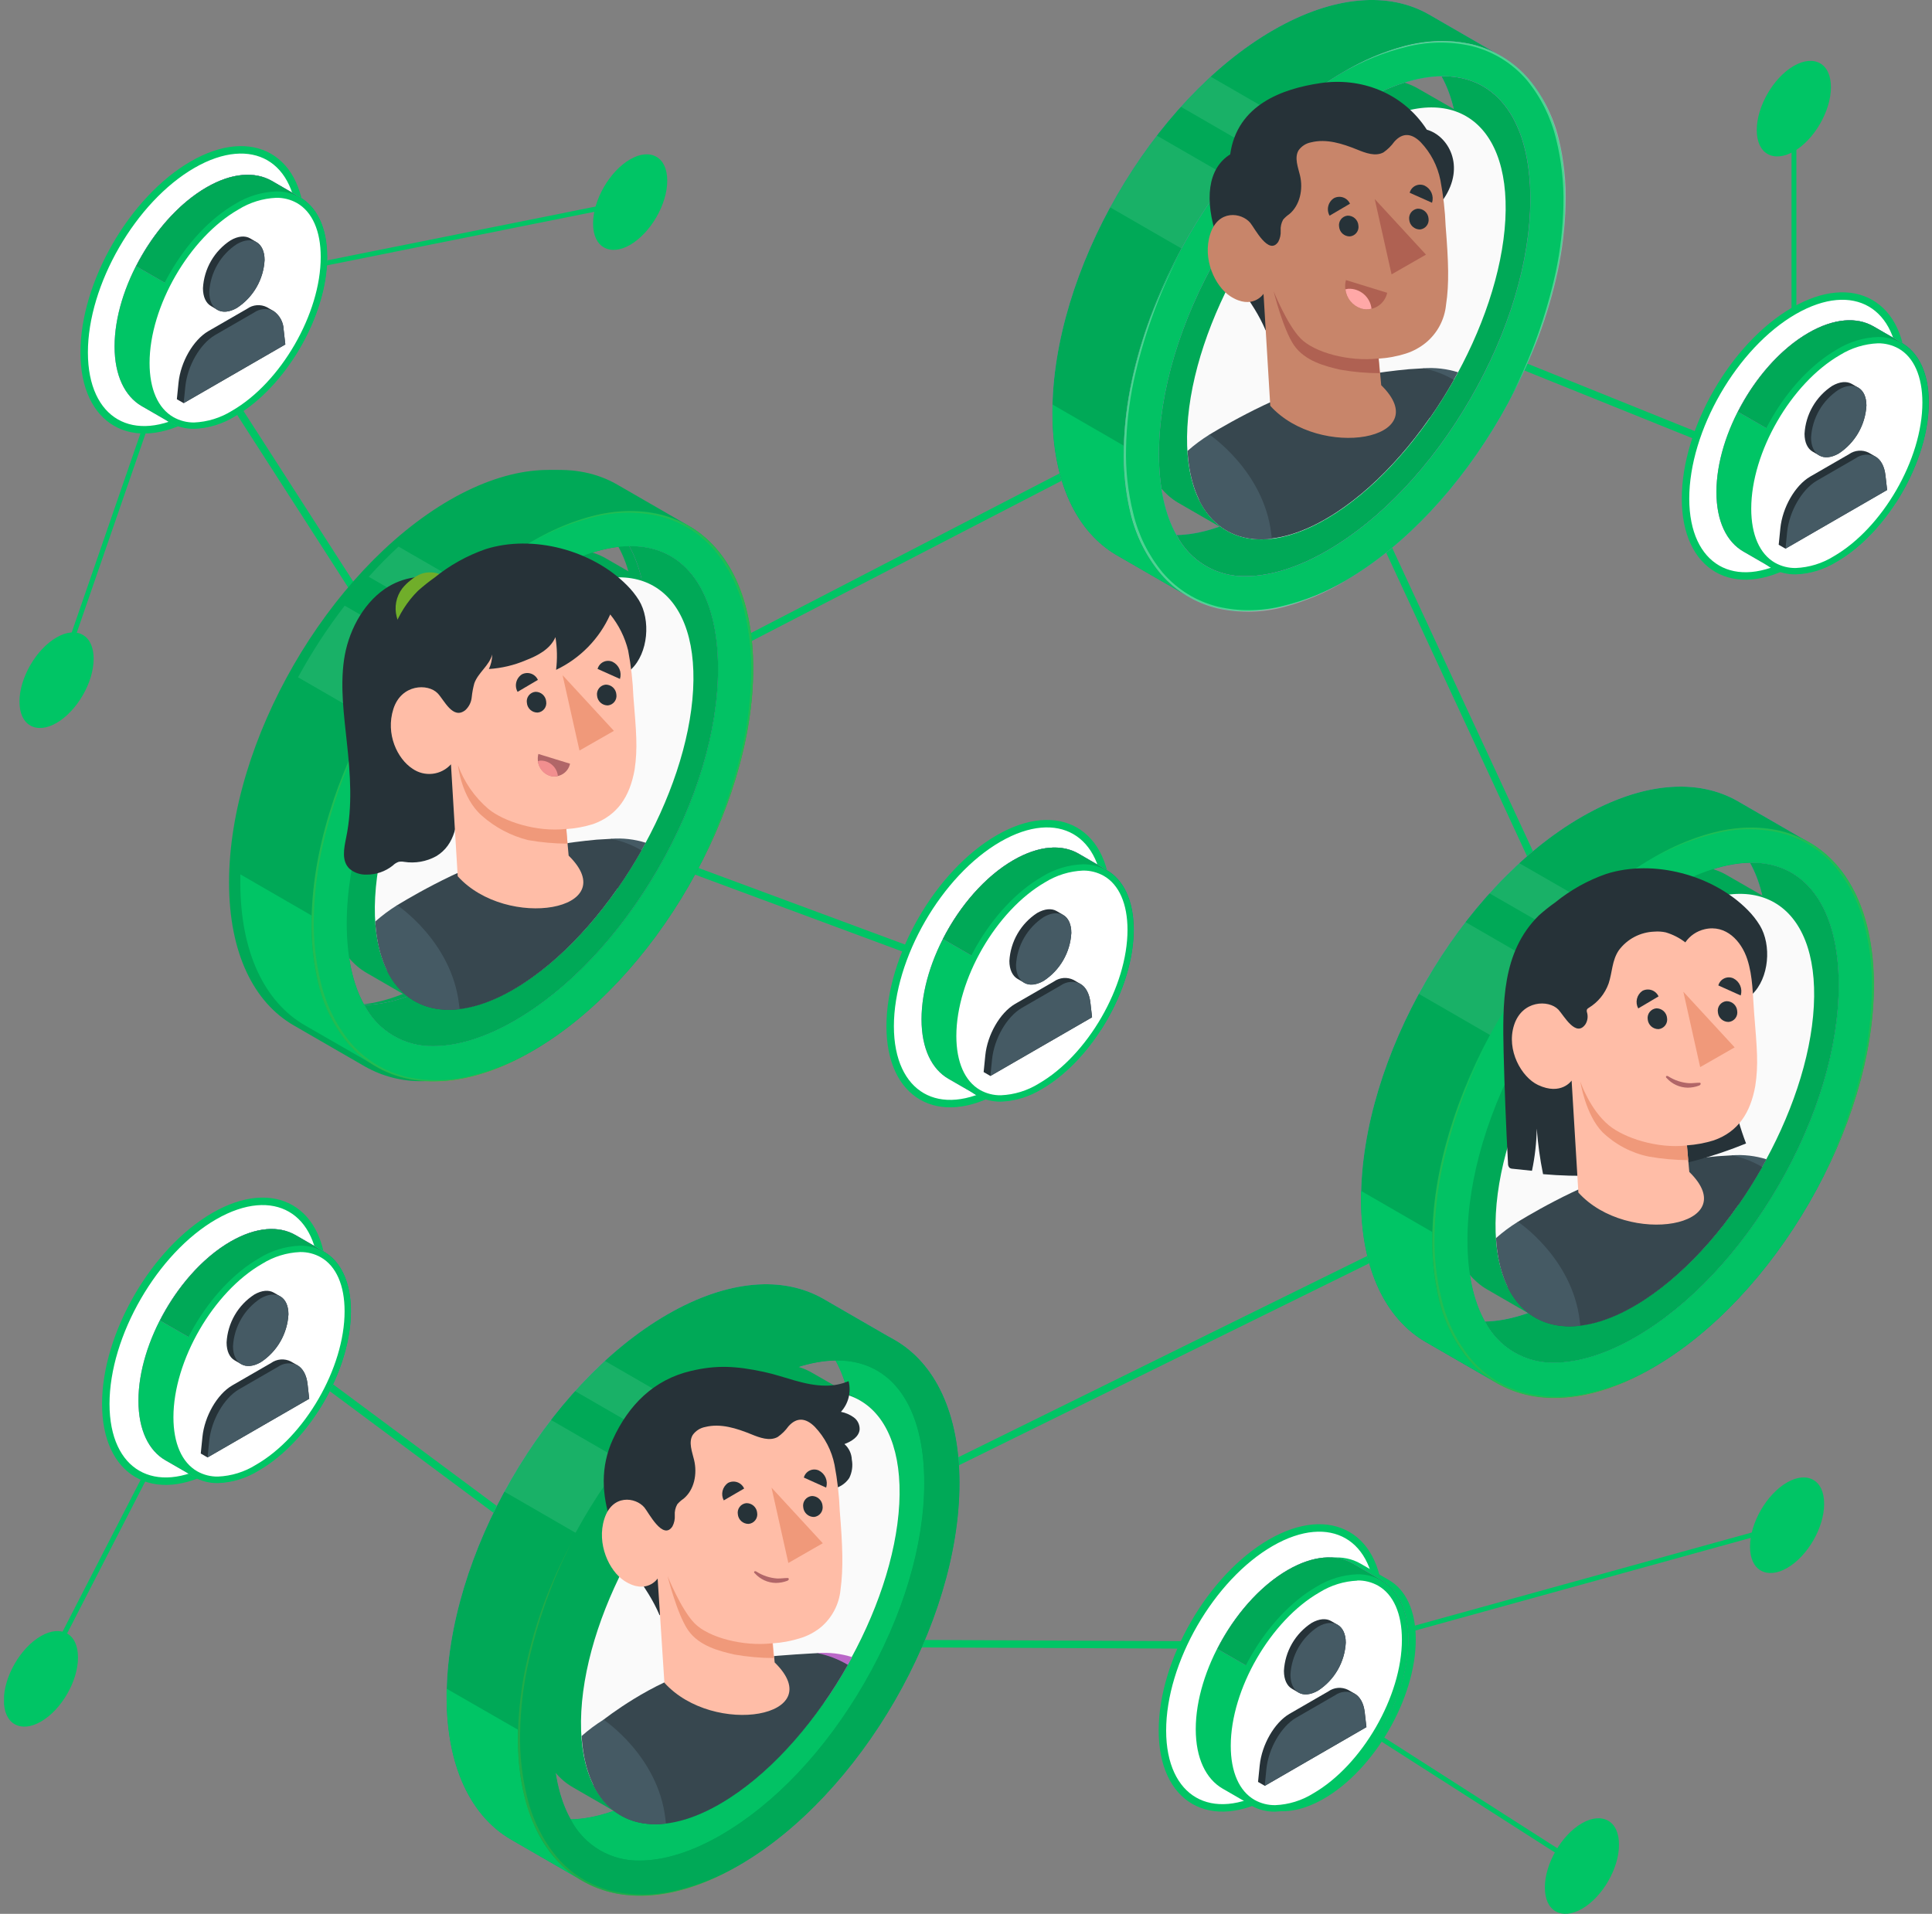 <svg width="323" height="320" viewBox="0 0 323 320" fill="none" xmlns="http://www.w3.org/2000/svg">
<rect x="0" y="0" width="323" height="320" fill="#808080" stroke="none"/>
<g clip-path="url(#clip0_260_2449)">
<path d="M298.792 255.027L212.466 278.882L264.26 312.014" stroke="#00C565" stroke-width="0.814" stroke-miterlimit="10"/>
<path d="M6.864 280.709L34.07 227.77" stroke="#00C565" stroke-width="0.814" stroke-miterlimit="10"/>
<path d="M299.921 18.538V72.907" stroke="#00C565" stroke-width="0.814" stroke-miterlimit="10"/>
<path d="M105.364 33.791L32.2 48.458L9.467 114.296" stroke="#00C565" stroke-width="0.814" stroke-miterlimit="10"/>
<path d="M105.363 40.934C103.655 41.924 102.107 42.019 100.963 41.366C99.819 40.714 99.152 39.335 99.152 37.362C99.152 33.417 101.924 28.621 105.341 26.649C107.05 25.659 108.597 25.563 109.741 26.216C110.885 26.869 111.553 28.247 111.553 30.22C111.553 34.165 108.781 38.939 105.363 40.934Z" fill="#00C565"/>
<path d="M299.914 25.314C298.205 26.296 296.658 26.392 295.514 25.746C294.37 25.101 293.703 23.715 293.703 21.742C293.703 17.79 296.475 12.994 299.892 11.021C301.601 10.039 303.148 9.943 304.292 10.588C305.436 11.234 306.103 12.62 306.103 14.592C306.103 18.538 303.331 23.341 299.914 25.314Z" fill="#00C565"/>
<path d="M9.467 120.874C7.758 121.864 6.211 121.959 5.067 121.306C3.923 120.654 3.256 119.275 3.256 117.302C3.256 113.357 6.028 108.561 9.445 106.589C11.153 105.599 12.701 105.503 13.845 106.156C14.989 106.809 15.656 108.187 15.656 110.16C15.656 114.105 12.884 118.872 9.467 120.874Z" fill="#00C565"/>
<path d="M6.856 287.851C5.148 288.841 3.6 288.936 2.456 288.291C1.312 287.646 0.645 286.252 0.645 284.28C0.645 280.334 3.41 275.539 6.827 273.566C8.536 272.576 10.083 272.488 11.227 273.133C12.371 273.779 13.038 275.165 13.038 277.137C13.046 281.082 10.274 285.878 6.856 287.851Z" fill="#00C565"/>
<path d="M264.488 319.156C262.779 320.139 261.232 320.234 260.088 319.589C258.944 318.944 258.276 317.558 258.276 315.585C258.276 311.64 261.041 306.837 264.458 304.864C266.167 303.881 267.714 303.786 268.858 304.431C270.002 305.077 270.67 306.463 270.67 308.435C270.684 312.388 267.905 317.184 264.488 319.156Z" fill="#00C565"/>
<path d="M298.785 262.17C297.076 263.16 295.529 263.248 294.385 262.603C293.241 261.957 292.574 260.571 292.574 258.599C292.574 254.654 295.338 249.85 298.756 247.878C300.464 246.895 302.012 246.8 303.156 247.445C304.3 248.09 304.967 249.484 304.967 251.456C304.974 255.402 302.217 260.197 298.785 262.17Z" fill="#00C565"/>
<path d="M299.914 93.828C294.913 96.718 290.381 96.996 287.103 95.097C283.825 93.198 281.794 89.142 281.794 83.364C281.794 71.807 289.904 57.756 299.914 51.978C304.923 49.088 309.448 48.81 312.733 50.709C316.018 52.608 318.042 56.664 318.042 62.442C318.042 73.999 309.924 88.072 299.914 93.828Z" fill="white" stroke="#00C565" stroke-width="1.247" stroke-miterlimit="10"/>
<path d="M166.941 182.055C161.94 184.944 157.408 185.215 154.13 183.323C150.852 181.431 148.821 177.369 148.821 171.59C148.821 160.033 156.938 145.975 166.948 140.196C171.95 137.307 176.481 137.036 179.759 138.928C183.037 140.82 185.069 144.882 185.069 150.661C185.069 162.218 176.951 176.276 166.941 182.055Z" fill="white" stroke="#00C565" stroke-width="1.247" stroke-miterlimit="10"/>
<path d="M123.161 289.949C118.16 292.838 113.628 293.109 110.343 291.217C107.057 289.325 105.041 285.263 105.041 279.484C105.041 267.927 113.151 253.869 123.161 248.09C128.17 245.201 132.694 244.93 135.98 246.822C139.265 248.714 141.289 252.776 141.289 258.555C141.282 270.12 133.171 284.17 123.161 289.949Z" fill="white" stroke="#00C565" stroke-width="1.247" stroke-miterlimit="10"/>
<path d="M32.2 69.387C27.191 72.276 22.667 72.548 19.381 70.656C16.096 68.764 14.072 64.701 14.072 58.922C14.072 47.365 22.19 33.308 32.2 27.529C37.201 24.64 41.733 24.368 45.011 26.26C48.289 28.152 50.32 32.215 50.32 37.993C50.32 49.558 42.203 63.608 32.2 69.387Z" fill="white" stroke="#00C565" stroke-width="1.247" stroke-miterlimit="10"/>
<path d="M35.8 245.186C30.792 248.076 26.267 248.347 22.982 246.455C19.697 244.563 17.687 240.5 17.687 234.736C17.687 223.179 25.805 209.122 35.815 203.343C40.816 200.454 45.348 200.182 48.626 202.074C51.904 203.966 53.935 208.029 53.935 213.807C53.921 225.35 45.81 239.408 35.8 245.186Z" fill="white" stroke="#00C565" stroke-width="1.247" stroke-miterlimit="10"/>
<path d="M212.458 299.811C207.457 302.701 202.925 302.972 199.647 301.08C196.369 299.188 194.338 295.125 194.338 289.347C194.338 277.79 202.448 263.732 212.458 257.953C217.467 255.064 221.991 254.793 225.277 256.685C228.562 258.577 230.586 262.639 230.586 268.418C230.586 279.975 222.468 294.033 212.458 299.811Z" fill="white" stroke="#00C565" stroke-width="1.247" stroke-miterlimit="10"/>
<path d="M224.485 75.217C219.476 78.106 214.951 78.377 211.666 76.485C208.381 74.593 206.357 70.531 206.357 64.752C206.357 53.195 214.475 39.137 224.485 33.359C229.486 30.469 234.018 30.198 237.296 32.09C240.574 33.982 242.605 38.044 242.605 43.823C242.583 55.38 234.473 69.438 224.485 75.217Z" fill="white" stroke="#00C565" stroke-width="1.247" stroke-miterlimit="10"/>
<path d="M276.037 206.716C271.029 209.605 266.504 209.877 263.219 207.985C259.934 206.093 257.91 202.03 257.91 196.252C257.91 184.687 266.028 170.637 276.037 164.858C281.039 161.969 285.571 161.69 288.849 163.589C292.127 165.489 294.15 169.544 294.15 175.337C294.15 186.88 286.084 200.93 276.037 206.716Z" fill="white" stroke="#00C565" stroke-width="1.247" stroke-miterlimit="10"/>
<path d="M88.673 153.785C83.665 156.674 79.14 156.946 75.855 155.054C72.569 153.162 70.545 149.099 70.545 143.32C70.545 131.763 78.663 117.706 88.673 111.927C93.674 109.038 98.206 108.766 101.484 110.658C104.762 112.55 106.794 116.613 106.794 122.391C106.794 133.956 98.683 148.006 88.673 153.785Z" fill="white" stroke="#00C565" stroke-width="1.247" stroke-miterlimit="10"/>
<path d="M283.701 72.907L240.273 55.395" stroke="#00C565" stroke-width="1.247" stroke-miterlimit="10"/>
<path d="M224.463 75.217L268.799 170.783" stroke="#00C565" stroke-width="1.247" stroke-miterlimit="10"/>
<path d="M206.342 64.752L105.987 116.664" stroke="#00C565" stroke-width="1.247" stroke-miterlimit="10"/>
<path d="M76.148 124.965L37.715 65.214" stroke="#00C565" stroke-width="1.247" stroke-miterlimit="10"/>
<path d="M101.55 140.146L151.658 158.728" stroke="#00C565" stroke-width="1.247" stroke-miterlimit="10"/>
<path d="M257.917 196.252L141.289 253.671" stroke="#00C565" stroke-width="1.247" stroke-miterlimit="10"/>
<path d="M106.603 270.083L50.372 228.291" stroke="#00C565" stroke-width="1.247" stroke-miterlimit="10"/>
<path d="M136.897 274.754L197.807 275.033" stroke="#00C565" stroke-width="1.247" stroke-miterlimit="10"/>
<path d="M317.983 57.324C320.763 58.93 322.486 62.377 322.486 67.275C322.486 77.072 315.6 88.996 307.086 93.895C302.84 96.344 299.02 96.571 296.218 94.965L291.459 92.216C288.673 90.609 286.957 87.17 286.957 82.272C286.957 72.467 293.835 60.551 302.356 55.652C306.595 53.203 310.423 52.968 313.217 54.574L317.983 57.324Z" fill="#BA68C8"/>
<path d="M317.983 57.324C320.763 58.93 322.486 62.377 322.486 67.275C322.486 77.072 315.6 88.996 307.086 93.895C302.84 96.344 299.02 96.571 296.218 94.965L291.459 92.216C288.673 90.609 286.957 87.17 286.957 82.272C286.957 72.467 293.835 60.551 302.356 55.652C306.595 53.203 310.423 52.968 313.217 54.574L317.983 57.324Z" fill="#00C565"/>
<path d="M316.971 84.076C320.337 78.869 322.486 72.746 322.486 67.275C322.486 62.377 320.763 58.93 317.983 57.324L313.217 54.574C310.438 52.968 306.617 53.203 302.356 55.652C297.619 58.387 293.38 63.308 290.564 68.852L316.971 84.076Z" fill="#BA68C8"/>
<path d="M316.971 84.076C320.337 78.869 322.486 72.746 322.486 67.275C322.486 62.377 320.763 58.93 317.983 57.324L313.217 54.574C310.438 52.968 306.617 53.203 302.356 55.652C297.619 58.387 293.38 63.308 290.564 68.852L316.971 84.076Z" fill="#00A957"/>
<path d="M300.252 95.508C298.943 95.527 297.652 95.198 296.512 94.554C293.784 92.978 292.281 89.605 292.281 85.065C292.281 75.444 299.056 63.711 307.38 58.908C309.363 57.663 311.639 56.963 313.98 56.876C315.289 56.857 316.579 57.186 317.719 57.83C320.447 59.406 321.951 62.779 321.951 67.319C321.951 76.933 315.175 88.673 306.852 93.476C304.868 94.721 302.592 95.421 300.252 95.508Z" fill="white"/>
<path d="M313.95 57.404C315.166 57.387 316.365 57.691 317.426 58.284C319.985 59.751 321.393 62.97 321.393 67.319C321.393 76.764 314.735 88.292 306.558 93.022C304.649 94.206 302.467 94.878 300.222 94.972C299.006 94.993 297.806 94.69 296.746 94.093C294.187 92.626 292.779 89.406 292.779 85.065C292.779 75.613 299.438 64.085 307.614 59.362C309.523 58.177 311.705 57.502 313.95 57.404ZM313.95 56.348C311.518 56.436 309.152 57.159 307.086 58.446C298.602 63.344 291.687 75.261 291.687 85.065C291.687 89.964 293.41 93.41 296.189 95.009C297.409 95.701 298.791 96.055 300.193 96.036C302.625 95.948 304.991 95.225 307.057 93.939C315.542 89.04 322.457 77.116 322.457 67.319C322.457 62.42 320.733 58.974 317.954 57.368C316.732 56.682 315.351 56.33 313.95 56.348Z" fill="#00C565"/>
<path d="M298.499 91.739L315.498 81.927L315.219 79.478C315.043 77.93 314.427 76.845 313.54 76.339L312.403 75.679C311.883 75.424 311.305 75.314 310.728 75.361C310.151 75.407 309.597 75.608 309.125 75.943L302.606 79.705C300.112 81.171 298.001 84.838 297.649 88.314L297.37 91.086L298.499 91.739Z" fill="#263238"/>
<path d="M310.68 64.818C311.515 65.302 312.036 66.344 312.036 67.818C311.945 69.421 311.479 70.981 310.675 72.372C309.872 73.763 308.753 74.946 307.409 75.826C306.133 76.559 304.974 76.632 304.138 76.148L303.046 75.517C302.21 75.034 301.689 73.999 301.689 72.525C301.78 70.922 302.246 69.362 303.05 67.971C303.853 66.58 304.972 65.397 306.316 64.518C307.592 63.784 308.751 63.711 309.587 64.188L310.68 64.818Z" fill="#263238"/>
<path d="M315.219 79.485C315.043 77.937 314.427 76.852 313.54 76.346C313.02 76.09 312.441 75.979 311.864 76.025C311.287 76.072 310.733 76.274 310.262 76.61L303.743 80.372C301.249 81.839 299.13 85.505 298.778 88.974L298.507 91.746L315.498 81.934L315.219 79.485Z" fill="#455A64"/>
<path d="M304.138 76.148C304.974 76.632 306.133 76.566 307.409 75.825C308.753 74.945 309.872 73.763 310.675 72.372C311.479 70.981 311.945 69.421 312.036 67.817C312.036 66.351 311.516 65.302 310.68 64.818C309.844 64.334 308.685 64.407 307.409 65.148C306.065 66.028 304.946 67.211 304.143 68.601C303.339 69.992 302.873 71.552 302.782 73.156C302.782 74.63 303.302 75.664 304.138 76.148Z" fill="#455A64"/>
<path d="M185.061 145.484C187.841 147.09 189.564 150.536 189.557 155.435C189.557 165.232 182.678 177.156 174.193 182.054C169.948 184.504 166.127 184.731 163.326 183.125L158.559 180.375C155.78 178.769 154.064 175.33 154.064 170.431C154.064 160.627 160.942 148.71 169.463 143.812C173.709 141.362 177.53 141.128 180.331 142.734L185.061 145.484Z" fill="#BA68C8"/>
<path d="M185.061 145.484C187.841 147.09 189.564 150.536 189.557 155.435C189.557 165.232 182.678 177.156 174.193 182.054C169.948 184.504 166.127 184.731 163.326 183.125L158.559 180.375C155.78 178.769 154.064 175.33 154.064 170.431C154.064 160.627 160.942 148.71 169.463 143.812C173.709 141.362 177.53 141.128 180.331 142.734L185.061 145.484Z" fill="#00C565"/>
<path d="M184.049 172.235C187.415 167.029 189.557 160.905 189.557 155.435C189.557 150.536 187.841 147.09 185.061 145.484L180.295 142.734C177.515 141.128 173.695 141.362 169.427 143.812C164.69 146.547 160.458 151.468 157.635 157.011L184.049 172.235Z" fill="#BA68C8"/>
<path d="M184.049 172.235C187.415 167.029 189.557 160.905 189.557 155.435C189.557 150.536 187.841 147.09 185.061 145.484L180.295 142.734C177.515 141.128 173.695 141.362 169.427 143.812C164.69 146.547 160.458 151.468 157.635 157.011L184.049 172.235Z" fill="#00A957"/>
<path d="M167.33 183.668C166.02 183.687 164.73 183.358 163.59 182.715C160.862 181.138 159.358 177.765 159.358 173.226C159.358 163.604 166.127 151.871 174.458 147.068C176.441 145.824 178.717 145.123 181.057 145.037C182.366 145.018 183.657 145.347 184.797 145.99C187.525 147.567 189.029 150.94 189.029 155.479C189.029 165.093 182.253 176.833 173.93 181.637C171.946 182.881 169.67 183.582 167.33 183.668Z" fill="white"/>
<path d="M181.057 145.564C182.271 145.547 183.468 145.851 184.526 146.444C187.093 147.911 188.501 151.13 188.501 155.479C188.501 164.924 181.842 176.452 173.665 181.182C171.756 182.366 169.574 183.038 167.33 183.133C166.113 183.153 164.913 182.85 163.854 182.253C161.294 180.786 159.886 177.567 159.886 173.225C159.886 163.773 166.545 152.245 174.721 147.522C176.63 146.337 178.812 145.662 181.057 145.564ZM181.057 144.508C178.626 144.596 176.259 145.319 174.193 146.606C165.709 151.504 158.794 163.421 158.794 173.225C158.794 178.124 160.517 181.571 163.296 183.169C164.516 183.861 165.898 184.215 167.3 184.196C169.732 184.108 172.099 183.385 174.164 182.099C182.649 177.2 189.527 165.276 189.527 155.479C189.527 150.58 187.811 147.134 185.032 145.528C183.81 144.842 182.429 144.49 181.028 144.508H181.057Z" fill="#00C565"/>
<path d="M165.577 179.906L182.575 170.094L182.297 167.645C182.121 166.097 181.505 165.012 180.618 164.506L179.481 163.846C178.961 163.591 178.382 163.482 177.806 163.528C177.229 163.574 176.675 163.776 176.203 164.11L169.684 167.872C167.19 169.339 165.071 173.005 164.726 176.481L164.448 179.253L165.577 179.906Z" fill="#263238"/>
<path d="M177.757 152.979C178.593 153.463 179.114 154.504 179.107 155.978C179.02 157.582 178.556 159.143 177.754 160.534C176.951 161.925 175.832 163.108 174.487 163.986C173.211 164.719 172.052 164.793 171.216 164.309L170.124 163.678C169.288 163.194 168.752 162.138 168.752 160.671C168.843 159.067 169.309 157.508 170.113 156.117C170.917 154.726 172.035 153.543 173.379 152.663C174.655 151.93 175.814 151.849 176.65 152.333L177.757 152.979Z" fill="#263238"/>
<path d="M182.297 167.645C182.121 166.097 181.505 165.012 180.617 164.506C180.098 164.25 179.519 164.139 178.942 164.186C178.365 164.232 177.811 164.434 177.339 164.77L170.82 168.532C168.32 169.999 166.208 173.665 165.856 177.134L165.577 179.906L182.575 170.094L182.297 167.645Z" fill="#455A64"/>
<path d="M171.216 164.337C172.052 164.821 173.211 164.755 174.487 164.015C175.832 163.137 176.951 161.954 177.754 160.563C178.556 159.171 179.02 157.611 179.107 156.007C179.107 154.54 178.593 153.491 177.757 153.007C176.922 152.523 175.763 152.597 174.487 153.337C173.143 154.217 172.024 155.4 171.22 156.791C170.417 158.182 169.951 159.742 169.86 161.345C169.86 162.79 170.38 163.824 171.216 164.337Z" fill="#455A64"/>
<path d="M54.17 209.268C56.95 210.874 58.673 214.313 58.673 219.219C58.673 229.017 51.794 240.933 43.273 245.832C39.034 248.281 35.206 248.516 32.413 246.91L27.646 244.16C24.867 242.554 23.143 239.107 23.143 234.208C23.143 224.411 30.029 212.495 38.543 207.596C42.789 205.14 46.61 204.912 49.411 206.518L54.17 209.268Z" fill="#BA68C8"/>
<path d="M54.17 209.268C56.95 210.874 58.673 214.313 58.673 219.219C58.673 229.017 51.794 240.933 43.273 245.832C39.034 248.281 35.206 248.516 32.413 246.91L27.646 244.16C24.867 242.554 23.143 239.107 23.143 234.208C23.143 224.411 30.029 212.495 38.543 207.596C42.789 205.14 46.61 204.912 49.411 206.518L54.17 209.268Z" fill="#00C565"/>
<path d="M53.159 236.012C56.532 230.813 58.673 224.683 58.673 219.219C58.673 214.313 56.95 210.874 54.171 209.268L49.411 206.518C46.632 204.912 42.812 205.14 38.544 207.596C33.821 210.324 29.568 215.252 26.752 220.803L53.159 236.012Z" fill="#BA68C8"/>
<path d="M53.159 236.012C56.532 230.813 58.673 224.683 58.673 219.219C58.673 214.313 56.95 210.874 54.171 209.268L49.411 206.518C46.632 204.912 42.812 205.14 38.544 207.596C33.821 210.324 29.568 215.252 26.752 220.803L53.159 236.012Z" fill="#00A957"/>
<path d="M36.446 247.445C35.137 247.469 33.846 247.142 32.706 246.499C29.971 244.915 28.467 241.549 28.467 236.966C28.467 227.352 35.243 215.619 43.574 210.808C45.558 209.567 47.834 208.869 50.174 208.784C51.482 208.76 52.774 209.086 53.914 209.73C56.649 211.314 58.152 214.68 58.152 219.226C58.152 228.84 51.376 240.573 43.046 245.384C41.064 246.637 38.788 247.348 36.446 247.445Z" fill="white"/>
<path d="M50.166 209.349C51.383 209.327 52.583 209.631 53.642 210.229C56.202 211.696 57.617 214.915 57.61 219.264C57.61 228.709 50.959 240.237 42.775 244.93C40.87 246.119 38.689 246.793 36.446 246.888C35.23 246.91 34.029 246.606 32.97 246.008C30.411 244.541 28.995 241.322 28.995 236.973C28.995 227.528 35.654 216 43.838 211.307C45.743 210.118 47.923 209.444 50.166 209.349ZM50.166 208.286C47.736 208.374 45.371 209.1 43.31 210.39C34.818 215.289 27.91 227.205 27.91 237.003C27.91 241.909 29.626 245.348 32.413 246.954C33.632 247.646 35.014 248.001 36.417 247.98C38.847 247.892 41.212 247.166 43.273 245.876C51.765 240.977 58.673 229.061 58.673 219.264C58.673 214.358 56.957 210.918 54.17 209.312C52.951 208.621 51.569 208.266 50.166 208.286Z" fill="#00C565"/>
<path d="M34.693 243.691L51.692 233.879L51.42 231.43C51.244 229.875 50.621 228.797 49.734 228.284L48.604 227.631C48.085 227.375 47.506 227.264 46.929 227.31C46.352 227.357 45.798 227.559 45.327 227.895L38.807 231.657C36.307 233.124 34.195 236.79 33.843 240.266L33.564 243.031L34.693 243.691Z" fill="#263238"/>
<path d="M46.867 216.763C47.703 217.247 48.223 218.281 48.223 219.755C48.137 221.36 47.673 222.923 46.868 224.316C46.065 225.709 44.943 226.892 43.596 227.77C42.32 228.503 41.169 228.576 40.325 228.092L39.24 227.462C38.397 226.978 37.883 225.944 37.883 224.463C37.97 222.858 38.434 221.296 39.238 219.904C40.042 218.513 41.163 217.331 42.511 216.455C43.786 215.721 44.938 215.648 45.774 216.132L46.867 216.763Z" fill="#263238"/>
<path d="M51.42 231.429C51.244 229.875 50.621 228.797 49.734 228.283C49.214 228.029 48.635 227.919 48.058 227.965C47.481 228.012 46.928 228.213 46.456 228.547L39.936 232.309C37.443 233.776 35.331 237.443 34.979 240.919L34.7 243.69L51.699 233.879L51.42 231.429Z" fill="#455A64"/>
<path d="M40.333 228.092C41.169 228.576 42.32 228.503 43.596 227.77C44.941 226.889 46.06 225.705 46.864 224.313C47.667 222.921 48.133 221.36 48.223 219.755C48.223 218.288 47.702 217.247 46.866 216.763C46.03 216.279 44.879 216.352 43.596 217.085C42.247 217.961 41.123 219.142 40.317 220.534C39.51 221.925 39.043 223.487 38.954 225.093C38.954 226.574 39.489 227.608 40.333 228.092Z" fill="#455A64"/>
<path d="M230.938 264.18C233.717 265.786 235.441 269.225 235.441 274.123C235.441 283.928 228.562 295.844 220.041 300.743C215.802 303.192 211.974 303.427 209.173 301.821L204.414 299.071C201.634 297.465 199.911 294.018 199.911 289.12C199.911 279.323 206.79 267.406 215.311 262.5C219.55 260.051 223.377 259.824 226.179 261.43L230.938 264.18Z" fill="#00C565"/>
<path d="M232.192 264.18C234.979 265.786 236.695 269.225 236.695 274.123C236.695 283.928 229.816 295.844 221.332 300.743C217.086 303.192 213.265 303.427 210.464 301.821L205.697 299.071C202.918 297.465 201.202 294.018 201.202 289.12C201.202 279.323 208.08 267.406 216.565 262.5C220.811 260.051 224.632 259.824 227.433 261.43L232.192 264.18Z" fill="#00C565"/>
<path d="M229.926 290.924C233.292 285.725 235.441 279.594 235.441 274.123C235.441 269.225 233.717 265.786 230.938 264.18L226.179 261.43C223.392 259.824 219.579 260.051 215.311 262.5C210.574 265.236 206.335 270.156 203.519 275.7L229.926 290.924Z" fill="#BA68C8"/>
<path d="M229.926 290.924C233.292 285.725 235.441 279.594 235.441 274.123C235.441 269.225 233.717 265.786 230.938 264.18L226.179 261.43C223.392 259.824 219.579 260.051 215.311 262.5C210.574 265.236 206.335 270.156 203.519 275.7L229.926 290.924Z" fill="#00A957"/>
<path d="M213.206 302.356C211.899 302.377 210.611 302.048 209.474 301.403C206.738 299.826 205.235 296.46 205.235 291.914C205.235 282.3 212.011 270.567 220.334 265.756C222.32 264.517 224.595 263.819 226.934 263.732C228.243 263.711 229.533 264.037 230.674 264.678C233.402 266.255 234.913 269.628 234.913 274.167C234.913 283.789 228.137 295.522 219.806 300.332C217.821 301.573 215.545 302.27 213.206 302.356Z" fill="white"/>
<path d="M226.934 264.26C228.15 264.239 229.35 264.543 230.41 265.14C232.969 266.607 234.377 269.826 234.377 274.167C234.377 283.62 227.726 295.148 219.542 299.87C217.635 301.06 215.452 301.735 213.206 301.828C211.993 301.846 210.796 301.542 209.738 300.948C207.178 299.482 205.763 296.262 205.763 291.914C205.763 282.468 212.422 270.941 220.605 266.247C222.51 265.059 224.691 264.384 226.934 264.289M226.934 263.226C224.503 263.316 222.137 264.039 220.07 265.323C211.586 270.229 204.67 282.146 204.67 291.943C204.67 296.842 206.386 300.288 209.166 301.894C210.386 302.584 211.768 302.935 213.17 302.914C215.601 302.826 217.968 302.103 220.034 300.816C228.525 295.918 235.433 284.001 235.433 274.197C235.433 269.298 233.71 265.859 230.931 264.253C229.711 263.561 228.329 263.207 226.927 263.226H226.934Z" fill="#00C565"/>
<path d="M211.461 298.602L228.452 288.782L228.174 286.34C228.005 284.786 227.382 283.708 226.494 283.194L225.358 282.542C224.838 282.286 224.259 282.175 223.682 282.221C223.105 282.268 222.551 282.47 222.08 282.806L215.568 286.568C213.067 288.034 210.955 291.701 210.603 295.177L210.324 297.942L211.461 298.602Z" fill="#263238"/>
<path d="M223.634 271.674C224.47 272.158 224.991 273.192 224.991 274.666C224.905 276.271 224.44 277.833 223.636 279.224C222.832 280.616 221.711 281.798 220.364 282.674C219.088 283.407 217.929 283.488 217.093 283.004L216 282.373C215.164 281.889 214.651 280.848 214.651 279.374C214.738 277.77 215.201 276.209 216.004 274.818C216.807 273.427 217.926 272.244 219.271 271.366C220.547 270.633 221.706 270.559 222.542 271.043L223.634 271.674Z" fill="#263238"/>
<path d="M228.151 286.34C227.982 284.786 227.359 283.708 226.472 283.194C225.952 282.94 225.373 282.83 224.797 282.876C224.22 282.923 223.666 283.124 223.194 283.458L216.675 287.22C214.181 288.687 212.062 292.353 211.717 295.829L211.439 298.601L228.43 288.782L228.151 286.34Z" fill="#455A64"/>
<path d="M217.093 283.004C217.929 283.488 219.087 283.415 220.363 282.674C221.711 281.798 222.832 280.616 223.636 279.224C224.44 277.833 224.904 276.271 224.991 274.666C224.991 273.199 224.47 272.158 223.634 271.674C222.798 271.19 221.639 271.256 220.363 271.997C219.018 272.875 217.899 274.057 217.096 275.449C216.294 276.84 215.83 278.401 215.743 280.005C215.743 281.479 216.257 282.52 217.093 283.004Z" fill="#455A64"/>
<path d="M50.181 32.992C52.96 34.591 54.684 38.038 54.684 42.936C54.684 52.741 47.805 64.657 39.284 69.556C35.045 72.005 31.217 72.24 28.423 70.634L23.657 67.884C20.907 66.278 19.154 62.831 19.154 57.933C19.154 48.128 26.04 36.212 34.554 31.313C38.8 28.864 42.62 28.636 45.422 30.235L50.181 32.992Z" fill="#BA68C8"/>
<path d="M50.181 32.992C52.96 34.591 54.684 38.038 54.684 42.936C54.684 52.741 47.805 64.657 39.284 69.556C35.045 72.005 31.217 72.24 28.423 70.634L23.657 67.884C20.907 66.278 19.154 62.831 19.154 57.933C19.154 48.128 26.04 36.212 34.554 31.313C38.8 28.864 42.62 28.636 45.422 30.235L50.181 32.992Z" fill="#00C565"/>
<path d="M49.169 59.736C52.542 54.537 54.684 48.407 54.684 42.936C54.684 38.037 52.96 34.591 50.181 32.992L45.422 30.235C42.621 28.673 38.8 28.863 34.554 31.313C29.817 34.048 25.578 38.969 22.762 44.513L49.169 59.736Z" fill="#BA68C8"/>
<path d="M49.169 59.736C52.542 54.537 54.684 48.407 54.684 42.936C54.684 38.037 52.96 34.591 50.181 32.992L45.422 30.235C42.621 28.673 38.8 28.863 34.554 31.313C29.817 34.048 25.578 38.969 22.762 44.513L49.169 59.736Z" fill="#00A957"/>
<path d="M32.449 71.206C31.142 71.226 29.854 70.897 28.717 70.252C25.981 68.676 24.478 65.302 24.478 60.763C24.478 51.149 31.254 39.416 39.584 34.606C41.567 33.359 43.844 32.658 46.184 32.574C47.494 32.552 48.785 32.882 49.924 33.528C52.66 35.104 54.163 38.477 54.163 43.017C54.163 52.638 47.387 64.371 39.056 69.174C37.071 70.421 34.792 71.122 32.449 71.206Z" fill="white"/>
<path d="M46.177 33.073C47.393 33.051 48.593 33.355 49.653 33.953C52.212 35.419 53.627 38.639 53.62 42.98C53.62 52.432 46.969 63.96 38.785 68.683C36.879 69.868 34.699 70.543 32.456 70.641C31.238 70.653 30.039 70.341 28.98 69.739C26.421 68.272 25.006 65.053 25.006 60.704C25.006 51.259 31.665 39.731 39.848 35.038C41.754 33.849 43.933 33.172 46.177 33.073ZM46.177 32.009C43.745 32.099 41.38 32.822 39.313 34.107C30.828 39.005 23.95 50.929 23.95 60.726C23.95 65.625 25.666 69.071 28.453 70.677C29.674 71.364 31.055 71.716 32.456 71.697C34.886 71.608 37.25 70.885 39.313 69.599C47.805 64.701 54.713 52.784 54.713 42.98C54.713 38.081 52.989 34.635 50.21 33.036C48.99 32.344 47.608 31.99 46.206 32.009H46.177Z" fill="#00C565"/>
<path d="M30.704 67.407L47.703 57.595L47.424 55.146C47.408 54.527 47.247 53.921 46.954 53.376C46.661 52.831 46.244 52.362 45.737 52.007L44.608 51.355C44.089 51.098 43.51 50.987 42.932 51.034C42.355 51.081 41.801 51.282 41.33 51.619L34.811 55.38C32.31 56.847 30.198 60.514 29.846 63.99L29.567 66.754L30.704 67.407Z" fill="#263238"/>
<path d="M42.877 40.486C43.713 40.971 44.234 42.005 44.234 43.478C44.147 45.083 43.683 46.645 42.879 48.037C42.075 49.428 40.954 50.61 39.607 51.486C38.331 52.22 37.179 52.293 36.336 51.809L35.287 51.178C34.444 50.702 33.931 49.66 33.931 48.186C34.017 46.582 34.481 45.02 35.285 43.628C36.089 42.237 37.211 41.055 38.558 40.178C39.834 39.445 40.985 39.372 41.821 39.856L42.877 40.486Z" fill="#263238"/>
<path d="M47.424 55.145C47.408 54.527 47.247 53.92 46.954 53.375C46.661 52.83 46.244 52.361 45.737 52.007C45.218 51.751 44.639 51.64 44.062 51.686C43.484 51.733 42.931 51.935 42.459 52.271L35.94 56.033C33.447 57.499 31.334 61.166 30.983 64.642L30.704 67.407L47.702 57.595L47.424 55.145Z" fill="#455A64"/>
<path d="M36.336 51.809C37.179 52.293 38.331 52.227 39.606 51.486C40.954 50.61 42.075 49.428 42.879 48.037C43.683 46.645 44.147 45.083 44.234 43.478C44.234 42.012 43.713 40.971 42.877 40.486C42.041 40.002 40.89 40.069 39.606 40.809C38.261 41.687 37.142 42.87 36.34 44.261C35.537 45.652 35.073 47.213 34.987 48.817C34.987 50.291 35.5 51.332 36.336 51.809Z" fill="#455A64"/>
<path d="M149.612 224.074L137.688 217.188C131.008 213.331 121.782 213.888 111.582 219.769C91.196 231.547 74.666 260.168 74.666 283.715C74.666 295.492 78.802 303.757 85.483 307.614L97.392 314.485C100.321 316.145 103.64 316.993 107.006 316.942C111.963 316.942 117.566 315.329 123.491 311.904C143.878 300.134 160.407 271.505 160.407 247.966C160.407 236.203 156.285 227.931 149.612 224.074ZM132.606 274.541C126.146 285.739 117.632 294.766 108.649 299.951C103.941 302.664 99.372 304.138 95.397 304.204C93.469 300.787 92.464 296.138 92.464 290.586C92.464 280.217 96.021 268.337 102.489 257.139C108.957 245.942 117.419 236.936 126.424 231.73C131.132 229.009 135.708 227.543 139.683 227.477C141.604 230.901 142.616 235.506 142.616 241.094C142.638 251.464 139.074 263.336 132.606 274.541Z" fill="#BA68C8"/>
<path d="M149.612 224.074L137.688 217.188C131.008 213.331 121.782 213.888 111.582 219.769C91.196 231.547 74.666 260.168 74.666 283.715C74.666 295.492 78.802 303.757 85.483 307.614L97.392 314.485C100.321 316.145 103.64 316.993 107.006 316.942C111.963 316.942 117.566 315.329 123.491 311.904C143.878 300.134 160.407 271.505 160.407 247.966C160.407 236.203 156.285 227.931 149.612 224.074ZM132.606 274.541C126.146 285.739 117.632 294.766 108.649 299.951C103.941 302.664 99.372 304.138 95.397 304.204C93.469 300.787 92.464 296.138 92.464 290.586C92.464 280.217 96.021 268.337 102.489 257.139C108.957 245.942 117.419 236.936 126.424 231.73C131.132 229.009 135.708 227.543 139.683 227.477C141.604 230.901 142.616 235.506 142.616 241.094C142.638 251.464 139.074 263.336 132.606 274.541Z" fill="#00A957"/>
<path opacity="0.1" d="M84.317 249.403L101.286 259.215C101.66 258.525 102.02 257.829 102.445 257.139C104.431 253.686 106.664 250.38 109.125 247.247L92.105 237.413C89.194 241.196 86.59 245.206 84.317 249.403ZM101.125 227.55C99.409 229.129 97.747 230.811 96.138 232.595L113.239 242.466C114.86 240.722 116.574 239.067 118.373 237.508L101.125 227.55Z" fill="white"/>
<path d="M97.341 314.456L85.483 307.614C78.802 303.757 74.666 295.492 74.666 283.715C74.666 283.268 74.666 282.813 74.666 282.358L86.62 289.23C86.62 289.684 86.62 290.139 86.62 290.586C86.576 302.327 90.69 310.591 97.341 314.456Z" fill="#00C565"/>
<path d="M139.976 227.469H139.683C141.604 230.894 142.616 235.499 142.616 241.087C142.616 251.456 139.052 263.336 132.585 274.534C126.117 285.732 117.632 294.767 108.62 299.951C103.912 302.664 99.343 304.138 95.368 304.204C96.462 306.326 98.13 308.096 100.184 309.313C102.237 310.529 104.591 311.143 106.977 311.083C111.018 311.083 115.703 309.616 120.529 306.822C129.512 301.638 138.018 292.618 144.486 281.42C150.954 270.222 154.511 258.335 154.511 247.966C154.54 235.133 149.106 227.469 139.976 227.469Z" fill="#02C264"/>
<path d="M143.819 234.165L135.752 229.523C131.25 226.927 124.804 227.712 117.456 232.5C102.789 242.07 90.11 264.033 89.164 281.515C88.688 290.264 91.232 296.241 95.764 298.836L103.779 303.464C105.786 304.594 108.083 305.104 110.379 304.93C113.841 304.725 117.808 303.302 122.076 300.53C136.742 290.961 149.421 268.998 150.367 251.515C150.844 242.737 148.299 236.761 143.819 234.165Z" fill="#00A957"/>
<g opacity="0.1">
<path d="M97.297 255.621L108.737 262.221C109.03 261.693 109.324 261.158 109.632 260.63C111.153 257.984 112.841 255.436 114.684 253.003L103.222 246.404C101.031 249.332 99.051 252.412 97.297 255.621ZM109.888 238.704C108.627 239.95 107.402 241.263 106.222 242.656L117.735 249.3C118.959 247.907 120.221 246.609 121.504 245.414L109.888 238.704Z" fill="#A3CF6E"/>
</g>
<path d="M125.486 237.127C110.819 246.697 98.14 268.66 97.187 286.143C96.234 303.625 107.373 310.063 122.054 300.494C136.735 290.924 149.4 268.961 150.346 251.486C151.292 234.011 140.189 227.557 125.486 237.127Z" fill="#FAFAFA"/>
<path d="M123.491 226.67C103.105 238.403 86.576 267.069 86.576 290.609C86.576 314.148 103.105 323.696 123.491 311.926C143.878 300.157 160.407 271.528 160.407 247.988C160.407 224.448 143.878 214.878 123.491 226.67ZM120.558 306.844C115.733 309.631 111.025 311.105 107.006 311.105C104.622 311.159 102.27 310.54 100.221 309.32C98.172 308.099 96.508 306.326 95.42 304.204C93.491 300.787 92.486 296.138 92.486 290.587C92.486 280.217 96.043 268.338 102.511 257.14C108.979 245.942 117.419 236.937 126.424 231.73C131.132 229.01 135.708 227.543 139.683 227.477H139.976C149.106 227.477 154.54 235.14 154.54 248.01C154.54 258.379 150.983 270.266 144.516 281.464C138.048 292.662 129.541 301.638 120.558 306.822V306.844Z" fill="#00A957"/>
<g opacity="0.3">
<path d="M95.713 257.587C92.306 264.222 89.784 271.276 88.211 278.567C87.45 282.206 87.03 285.908 86.957 289.626C86.862 293.33 87.269 297.03 88.167 300.625C89.033 304.235 90.708 307.6 93.066 310.467C95.477 313.302 98.72 315.306 102.335 316.194C105.962 317.021 109.735 316.963 113.335 316.025C116.957 315.133 120.435 313.736 123.667 311.875C120.466 313.799 117.01 315.265 113.401 316.23C109.767 317.208 105.95 317.291 102.276 316.472C98.587 315.599 95.268 313.581 92.794 310.709C90.38 307.809 88.655 304.399 87.749 300.735C86.865 297.089 86.478 293.339 86.598 289.589C86.701 285.85 87.148 282.129 87.933 278.472C88.724 274.823 89.773 271.236 91.071 267.736C92.408 264.26 93.958 260.871 95.713 257.587Z" fill="#70AE2A"/>
</g>
<path d="M136.662 276.411L137.755 284.735C139.466 282.271 141.04 279.716 142.47 277.079C140.595 276.484 138.623 276.258 136.662 276.411Z" fill="#BA68C8"/>
<path d="M136.655 276.411C135.855 276.455 130.861 276.704 126.96 277.144C123.552 277.579 120.182 278.268 116.877 279.205C109.111 281.06 100.905 287.536 100.905 287.536C99.358 289.134 98.933 293.219 99.226 298.535C103.024 306.103 111.648 307.379 122.069 300.581C129.593 295.676 136.589 287.514 141.744 278.369C140.172 277.43 138.45 276.768 136.655 276.411Z" fill="#37474F"/>
<path d="M138.092 231.686C134.425 231.686 131.198 230.131 127.73 229.391C122.971 228.372 119.766 228.225 115.535 229.222C109.257 230.689 105.07 234.971 102.46 240.669C100.377 245.209 100.582 249.887 102.152 254.602C104.799 262.53 108.018 264.737 110.277 270.083C113.21 267.26 116.737 264.847 119.913 262.258C122.787 259.904 125.669 257.543 128.5 255.13C129.284 254.47 130.047 253.737 130.773 253.011C131.238 252.526 131.853 252.211 132.518 252.117C133.308 251.875 134.014 251.418 134.557 250.797C134.667 250.665 135.686 248.875 135.488 248.853C136.666 249.057 137.866 249.089 139.052 248.949C139.644 248.872 140.212 248.67 140.718 248.355C141.224 248.04 141.656 247.619 141.986 247.123C142.457 246.171 142.606 245.093 142.411 244.05C142.391 243.557 142.272 243.072 142.06 242.626C141.848 242.18 141.549 241.781 141.179 241.454C142.338 241.021 143.592 240.259 143.716 239.034C143.734 238.64 143.655 238.248 143.485 237.892C143.315 237.536 143.059 237.228 142.741 236.995C142.101 236.532 141.368 236.214 140.592 236.064C141.214 235.381 141.656 234.555 141.879 233.659C142.102 232.763 142.098 231.825 141.868 230.931C140.674 231.437 139.389 231.694 138.092 231.686Z" fill="#263238"/>
<path d="M140.394 252.622C140.296 250.042 140.004 247.473 139.522 244.937C139.046 242.542 137.899 240.332 136.215 238.564C134.748 237.098 133.23 236.893 131.815 238.491C131.32 239.184 130.71 239.787 130.011 240.273C128.661 241.006 127.011 240.39 125.611 239.818C123.154 238.821 120.477 237.948 117.889 238.601C117.047 238.762 116.3 239.243 115.806 239.943C115.073 241.182 115.718 242.737 116.048 244.145C116.591 246.44 116.085 249.117 114.259 250.606C113.873 250.864 113.525 251.175 113.225 251.53C112.911 252.09 112.768 252.73 112.814 253.37C112.856 254.013 112.719 254.656 112.418 255.226C110.834 257.631 108.458 252.938 107.732 252.058C106.266 250.312 102.364 249.777 101.037 253.957C99.71 258.137 101.836 262.669 104.381 264.326C108.099 266.724 109.947 263.937 109.947 263.937L111.076 281.361C119.319 290.491 138.854 287.096 129.512 277.966L129.219 274.769C130.745 274.667 132.253 274.386 133.714 273.933C134.977 273.559 136.155 272.944 137.183 272.121C139.079 270.545 140.278 268.284 140.519 265.829C141.003 262.273 140.886 258.555 140.394 252.622Z" fill="#FFBDA7"/>
<path d="M131.705 263.849C131.118 263.849 130.531 263.945 129.945 263.93C128.711 263.847 127.517 263.454 126.476 262.786C126.352 262.713 126.161 262.654 126.095 262.786C126.029 262.918 126.095 262.991 126.198 263.065C126.638 263.559 127.176 263.958 127.778 264.234C128.38 264.51 129.033 264.659 129.695 264.671C130.344 264.67 130.987 264.553 131.595 264.326C131.687 264.297 131.769 264.241 131.829 264.165C131.925 264.069 131.873 263.842 131.705 263.849Z" fill="#B16668"/>
<path d="M129.152 274.761C124.114 275.341 118.395 273.742 116.129 271.432C113.863 269.122 111.611 263.527 111.611 263.527C111.611 263.527 113.188 269.892 115.029 272.561C116.869 275.231 120.272 276.067 122.751 276.639C124.93 277.023 127.138 277.222 129.35 277.233L129.152 274.761Z" fill="#F0997A"/>
<path d="M124.408 248.89L121.005 250.87C120.742 250.377 120.671 249.804 120.806 249.262C120.942 248.72 121.274 248.247 121.739 247.937C121.975 247.816 122.234 247.746 122.498 247.729C122.763 247.712 123.029 247.749 123.279 247.839C123.528 247.928 123.757 248.067 123.952 248.248C124.146 248.429 124.301 248.647 124.408 248.89Z" fill="#263238"/>
<path d="M134.389 247.056L138.121 248.735C138.29 248.189 138.259 247.6 138.033 247.075C137.808 246.549 137.402 246.122 136.889 245.868C136.649 245.759 136.388 245.704 136.125 245.706C135.861 245.708 135.601 245.768 135.363 245.881C135.125 245.994 134.914 246.158 134.746 246.361C134.578 246.564 134.456 246.801 134.389 247.056Z" fill="#263238"/>
<path d="M128.984 248.736L131.8 261.334L137.557 258.034L128.984 248.736Z" fill="#F0997A"/>
<path d="M123.352 253.18C123.391 253.631 123.601 254.05 123.939 254.351C124.277 254.652 124.718 254.813 125.17 254.8C125.387 254.778 125.597 254.712 125.788 254.605C125.978 254.499 126.145 254.355 126.277 254.182C126.41 254.009 126.506 253.81 126.559 253.599C126.612 253.387 126.621 253.167 126.586 252.952C126.547 252.502 126.338 252.084 126.001 251.783C125.665 251.482 125.226 251.321 124.774 251.332C124.557 251.353 124.346 251.418 124.155 251.524C123.964 251.63 123.796 251.774 123.663 251.947C123.53 252.121 123.433 252.319 123.38 252.531C123.326 252.743 123.317 252.964 123.352 253.18Z" fill="#263238"/>
<path d="M134.286 252.014C134.327 252.464 134.536 252.882 134.872 253.183C135.208 253.485 135.646 253.649 136.098 253.642C136.315 253.619 136.525 253.551 136.716 253.444C136.907 253.337 137.074 253.193 137.207 253.019C137.34 252.846 137.436 252.647 137.49 252.435C137.544 252.223 137.554 252.002 137.52 251.786C137.485 251.34 137.285 250.923 136.957 250.618C136.63 250.312 136.2 250.141 135.753 250.136C135.529 250.153 135.311 250.216 135.113 250.321C134.915 250.427 134.741 250.573 134.603 250.75C134.465 250.926 134.365 251.13 134.311 251.348C134.256 251.566 134.248 251.793 134.286 252.014Z" fill="#263238"/>
<path d="M111.34 304.908C111.304 304.622 111.274 304.343 111.238 304.057C110.006 293.556 100.905 287.536 100.905 287.536C99.608 288.343 98.382 289.258 97.239 290.271C97.84 300.523 103.34 305.869 111.34 304.908Z" fill="#455A64"/>
<path d="M302.488 140.871L290.557 133.978C283.884 130.128 274.651 130.685 264.458 136.567C244.072 148.3 227.543 176.965 227.543 200.512C227.543 212.246 231.679 220.547 238.359 224.411L250.261 231.283C253.193 232.936 256.51 233.783 259.875 233.739C264.84 233.739 270.435 232.119 276.367 228.694C296.754 216.924 313.283 188.295 313.283 164.756C313.283 152.964 309.154 144.699 302.488 140.871ZM285.483 191.331C279.015 202.529 270.508 211.556 261.525 216.748C256.817 219.461 252.241 220.928 248.266 220.994C246.345 217.577 245.333 212.972 245.333 207.384C245.333 197.007 248.897 185.127 255.365 173.929C261.833 162.732 270.339 153.712 279.323 148.52C284.031 145.799 288.606 144.333 292.581 144.267C294.502 147.691 295.514 152.333 295.514 157.884C295.507 168.224 291.95 180.104 285.483 191.302V191.331Z" fill="#BA68C8"/>
<path d="M302.488 140.871L290.557 133.978C283.884 130.128 274.651 130.685 264.458 136.567C244.072 148.3 227.543 176.965 227.543 200.512C227.543 212.246 231.679 220.547 238.359 224.411L250.261 231.283C253.193 232.936 256.51 233.783 259.875 233.739C264.84 233.739 270.435 232.119 276.367 228.694C296.754 216.924 313.283 188.295 313.283 164.756C313.283 152.964 309.154 144.699 302.488 140.871ZM285.483 191.331C279.015 202.529 270.508 211.556 261.525 216.748C256.817 219.461 252.241 220.928 248.266 220.994C246.345 217.577 245.333 212.972 245.333 207.384C245.333 197.007 248.897 185.127 255.365 173.929C261.833 162.732 270.339 153.712 279.323 148.52C284.031 145.799 288.606 144.333 292.581 144.267C294.502 147.691 295.514 152.333 295.514 157.884C295.507 168.224 291.95 180.104 285.483 191.302V191.331Z" fill="#00A957"/>
<path opacity="0.1" d="M237.193 166.171L254.177 175.982C254.558 175.286 254.91 174.589 255.343 173.9C257.333 170.449 259.566 167.143 262.024 164.007L245.018 154.181C242.097 157.964 239.48 161.973 237.193 166.171ZM253.994 144.325C252.278 145.899 250.618 147.578 249.015 149.363L266.108 159.204C267.731 157.462 269.444 155.808 271.242 154.247L253.994 144.325Z" fill="white"/>
<path d="M250.217 231.224L238.359 224.382C231.679 220.517 227.543 212.253 227.543 200.483C227.543 200.028 227.543 199.574 227.543 199.119L239.437 205.99C239.437 206.452 239.437 206.899 239.437 207.354C239.452 219.087 243.551 227.352 250.217 231.224Z" fill="#00C565"/>
<path d="M292.853 144.237H292.559C294.481 147.662 295.493 152.304 295.493 157.855C295.493 168.224 291.936 180.104 285.468 191.302C279 202.5 270.494 211.527 261.51 216.719C256.802 219.432 252.227 220.899 248.252 220.965C249.346 223.086 251.015 224.856 253.068 226.072C255.121 227.289 257.475 227.902 259.86 227.843C263.908 227.843 268.594 226.377 273.42 223.59C282.403 218.406 290.909 209.378 297.377 198.181C303.845 186.983 307.402 175.096 307.402 164.726C307.416 151.871 301.975 144.237 292.853 144.237Z" fill="#BA68C8"/>
<path d="M292.853 144.237H292.559C294.481 147.662 295.493 152.304 295.493 157.855C295.493 168.224 291.936 180.104 285.468 191.302C279 202.5 270.494 211.527 261.51 216.719C256.802 219.432 252.227 220.899 248.252 220.965C249.346 223.086 251.015 224.856 253.068 226.072C255.121 227.289 257.475 227.902 259.86 227.843C263.908 227.843 268.594 226.377 273.42 223.59C282.403 218.406 290.909 209.378 297.377 198.181C303.845 186.983 307.402 175.096 307.402 164.726C307.416 151.871 301.975 144.237 292.853 144.237Z" fill="#00A957"/>
<path d="M296.688 150.925L288.621 146.283C284.126 143.694 277.673 144.479 270.332 149.26C255.666 158.83 242.987 180.793 242.033 198.276C241.564 207.024 244.109 213.001 248.633 215.604L256.648 220.231C258.655 221.362 260.952 221.873 263.248 221.698C266.702 221.5 270.67 220.07 274.938 217.298C289.604 207.765 302.29 185.765 303.236 168.29C303.72 159.505 301.176 153.528 296.688 150.925Z" fill="#00A957"/>
<path opacity="0.1" d="M250.151 172.404L261.591 179.004C261.877 178.476 262.177 177.948 262.485 177.412C264.007 174.769 265.695 172.224 267.538 169.793L256.069 163.193C253.885 166.122 251.907 169.2 250.151 172.404ZM262.735 155.486C261.481 156.725 260.249 158.045 259.068 159.431L270.581 166.075C271.813 164.689 273.075 163.384 274.358 162.189L262.735 155.486Z" fill="white"/>
<path d="M278.384 153.895C263.717 163.465 251.031 185.428 250.085 202.903C249.139 220.378 260.263 226.831 274.945 217.261C289.626 207.691 302.298 185.728 303.243 168.246C304.189 150.763 293.065 144.317 278.384 153.895Z" fill="#FAFAFA"/>
<path d="M276.367 143.416C255.981 155.186 239.452 183.815 239.452 207.354C239.452 230.894 255.981 240.434 276.367 228.665C296.754 216.895 313.283 188.266 313.283 164.726C313.283 141.186 296.754 131.639 276.367 143.416ZM273.434 223.59C268.609 226.369 263.901 227.843 259.875 227.843C257.489 227.902 255.135 227.288 253.082 226.072C251.029 224.855 249.36 223.085 248.266 220.965C246.345 217.547 245.333 212.942 245.333 207.354C245.333 196.978 248.897 185.098 255.365 173.9C261.833 162.702 270.339 153.682 279.323 148.49C284.031 145.77 288.607 144.303 292.581 144.237H292.874C301.997 144.237 307.438 151.9 307.438 164.726C307.438 175.095 303.882 186.982 297.414 198.18C290.946 209.378 282.417 218.405 273.434 223.59Z" fill="#02C264"/>
<g opacity="0.3">
<path d="M248.582 174.355C245.18 180.989 242.661 188.04 241.087 195.328C240.326 198.969 239.906 202.674 239.833 206.394C239.737 210.098 240.144 213.798 241.043 217.393C241.908 221.004 243.581 224.371 245.935 227.242C248.351 230.074 251.596 232.075 255.211 232.962C258.838 233.789 262.611 233.731 266.211 232.793C269.835 231.913 273.317 230.522 276.551 228.665C273.351 230.594 269.895 232.06 266.284 233.021C262.648 234.001 258.829 234.087 255.152 233.27C251.467 232.389 248.152 230.369 245.678 227.499C243.259 224.602 241.533 221.191 240.633 217.525C239.749 213.881 239.362 210.134 239.481 206.386C239.576 202.647 240.023 198.925 240.816 195.269C241.607 191.618 242.658 188.027 243.962 184.526C245.295 181.045 246.837 177.648 248.582 174.355Z" fill="#70AE2A"/>
</g>
<g opacity="0.3">
<path d="M304.197 197.829C307.603 191.195 310.125 184.144 311.699 176.855C312.46 173.219 312.879 169.519 312.953 165.804C313.048 162.1 312.643 158.4 311.75 154.804C310.886 151.192 309.211 147.825 306.852 144.956C304.44 142.123 301.197 140.121 297.583 139.236C293.956 138.407 290.182 138.465 286.583 139.405C282.964 140.296 279.488 141.69 276.258 143.548C279.459 141.623 282.915 140.157 286.524 139.192C290.158 138.214 293.975 138.131 297.649 138.95C301.335 139.832 304.651 141.848 307.13 144.714C309.546 147.616 311.271 151.029 312.176 154.694C313.055 158.329 313.44 162.066 313.32 165.804C313.217 169.543 312.77 173.265 311.985 176.921C311.184 180.568 310.125 184.153 308.817 187.65C307.489 191.135 305.946 194.534 304.197 197.829Z" fill="#70AE2A"/>
</g>
<path d="M289.531 193.172L290.623 201.495C292.336 199.033 293.91 196.477 295.338 193.839C293.462 193.252 291.491 193.026 289.531 193.172Z" fill="#455A64"/>
<path d="M289.523 193.179L287.118 193.326C282.02 193.797 276.967 194.663 272.004 195.915C264.231 197.77 253.774 204.289 253.774 204.289C252.226 205.888 251.801 209.972 252.094 215.289C255.893 222.857 264.517 224.133 274.937 217.342C282.461 212.429 289.45 204.274 294.612 195.13C293.039 194.195 291.318 193.535 289.523 193.179Z" fill="#37474F"/>
<path d="M292.185 152.15C286.385 146.283 276.433 143.614 268.535 146.122C265.437 147.203 262.551 148.816 260.007 150.888C259.045 151.566 258.124 152.301 257.25 153.088C251.06 159.204 251.207 167.879 251.383 176.012C251.54 182.186 251.784 188.354 252.116 194.514C252.097 194.779 252.181 195.042 252.351 195.247C252.518 195.361 252.714 195.422 252.916 195.423L256.12 195.76C256.613 193.438 256.881 191.073 256.92 188.698C257.11 191.26 257.463 193.808 257.976 196.325C269.536 197.333 281.169 195.574 291.914 191.192C289.989 186.161 288.954 180.833 288.856 175.447C288.761 173.567 288.979 171.683 289.501 169.874C289.715 168.994 290.135 168.177 290.726 167.491C291.334 166.963 292.28 166.853 292.926 166.266C295.786 163.538 296.204 158.009 294.216 154.731C293.643 153.794 292.961 152.928 292.185 152.15Z" fill="#263238"/>
<path d="M293.263 169.383C293.021 166.384 293.065 163.304 292.127 160.414C291.129 157.334 288.541 154.548 284.999 155.369C283.681 155.67 282.524 156.455 281.757 157.569C280.78 156.814 279.671 156.247 278.487 155.897C277.859 155.76 277.213 155.718 276.573 155.773C275.415 155.813 274.282 156.114 273.256 156.652C272.23 157.19 271.339 157.952 270.648 158.882C269.474 160.612 269.57 162.548 268.932 164.455C268.323 166.15 267.15 167.584 265.61 168.518C265.482 168.579 265.376 168.679 265.309 168.804C265.261 168.941 265.261 169.091 265.309 169.229C265.413 169.557 265.447 169.904 265.41 170.246C265.372 170.588 265.262 170.919 265.089 171.216C263.49 173.607 261.422 169.75 260.535 168.811C258.9 167.11 254.448 167.242 253.121 171.422C251.794 175.602 254.382 180.111 257.125 181.409C261.004 183.243 262.75 180.676 262.75 180.676L263.879 199.398C272.122 208.528 291.745 205.081 282.425 195.951L282.021 191.507C283.547 191.405 285.056 191.125 286.517 190.671C290.579 189.249 292.647 186.095 293.454 181.571C294.004 178.036 293.747 175.338 293.263 169.383Z" fill="#FFBDA7"/>
<path d="M282.043 191.522C277.005 192.101 271.528 190.238 269.02 188.192C265.8 185.574 264.209 180.859 264.209 180.859C264.209 180.859 265.06 186.388 267.912 189.307C270.053 191.368 272.732 192.781 275.641 193.384C277.821 193.769 280.029 193.967 282.241 193.978L282.043 191.522Z" fill="#F0997A"/>
<path d="M277.284 166.603L273.888 168.612C273.621 168.125 273.543 167.555 273.67 167.014C273.797 166.472 274.121 165.996 274.578 165.679C274.814 165.553 275.074 165.477 275.342 165.456C275.609 165.434 275.878 165.468 276.131 165.554C276.385 165.641 276.618 165.779 276.816 165.959C277.015 166.14 277.174 166.359 277.284 166.603Z" fill="#263238"/>
<path d="M287.279 164.77L291.019 166.449C291.188 165.903 291.157 165.314 290.931 164.789C290.705 164.263 290.3 163.835 289.787 163.582C289.546 163.473 289.285 163.418 289.021 163.42C288.757 163.422 288.496 163.482 288.258 163.595C288.019 163.708 287.808 163.871 287.639 164.074C287.47 164.277 287.347 164.515 287.279 164.77Z" fill="#263238"/>
<path d="M281.427 165.819L284.243 178.424L290.007 175.124L281.427 165.819Z" fill="#F0997A"/>
<path d="M275.472 170.446C275.513 170.897 275.724 171.316 276.061 171.618C276.399 171.92 276.838 172.083 277.291 172.074C277.508 172.051 277.718 171.983 277.909 171.876C278.099 171.769 278.266 171.624 278.398 171.451C278.531 171.277 278.626 171.078 278.679 170.866C278.732 170.654 278.741 170.434 278.706 170.218C278.667 169.768 278.458 169.35 278.122 169.049C277.785 168.748 277.346 168.587 276.895 168.598C276.678 168.621 276.469 168.688 276.278 168.794C276.088 168.901 275.922 169.045 275.789 169.218C275.656 169.39 275.559 169.588 275.505 169.799C275.451 170.01 275.439 170.23 275.472 170.446Z" fill="#263238"/>
<path d="M287.206 169.251C287.243 169.701 287.452 170.12 287.789 170.422C288.126 170.723 288.565 170.884 289.017 170.871C289.235 170.85 289.445 170.784 289.636 170.678C289.827 170.572 289.994 170.428 290.127 170.255C290.259 170.082 290.355 169.883 290.408 169.671C290.46 169.459 290.469 169.239 290.433 169.023C290.395 168.573 290.187 168.154 289.85 167.852C289.513 167.551 289.073 167.39 288.621 167.403C288.404 167.424 288.193 167.489 288.002 167.595C287.812 167.701 287.645 167.846 287.512 168.019C287.379 168.192 287.283 168.391 287.231 168.603C287.178 168.815 287.17 169.035 287.206 169.251Z" fill="#263238"/>
<path d="M284.155 181.035C283.561 181.035 282.982 181.131 282.395 181.116C281.159 181.033 279.963 180.639 278.919 179.972C278.802 179.899 278.611 179.84 278.545 179.972C278.479 180.104 278.545 180.185 278.641 180.258C279.083 180.753 279.622 181.151 280.226 181.427C280.829 181.703 281.482 181.852 282.146 181.864C282.794 181.863 283.438 181.747 284.045 181.519C284.137 181.488 284.218 181.433 284.28 181.358C284.375 181.204 284.324 181.028 284.155 181.035Z" fill="#B16668"/>
<path d="M264.209 221.669C264.172 221.39 264.143 221.111 264.106 220.825C262.874 210.324 253.774 204.289 253.774 204.289C252.475 205.09 251.248 206.003 250.107 207.017C250.709 217.283 256.208 222.629 264.209 221.669Z" fill="#455A64"/>
<path d="M115.124 87.91L103.193 81.025C96.52 77.175 87.287 77.732 77.094 83.606C56.708 95.405 40.178 124.005 40.178 147.552C40.178 159.329 44.314 167.593 50.995 171.451L62.897 178.322C65.826 179.98 69.145 180.828 72.511 180.778C77.475 180.778 83.07 179.165 89.003 175.74C109.389 163.971 125.919 135.342 125.919 111.802C125.919 100.04 121.819 91.738 115.124 87.91ZM98.118 138.378C91.65 149.576 83.144 158.603 74.161 163.787C69.453 166.501 64.877 167.975 60.902 168.041C58.981 164.623 57.969 159.974 57.969 154.423C57.969 144.054 61.533 132.174 68.001 120.976C74.469 109.778 82.975 100.751 91.951 95.566C96.666 92.846 101.242 91.379 105.217 91.313C107.138 94.738 108.15 99.38 108.15 104.931C108.143 115.3 104.586 127.18 98.118 138.378Z" fill="#00A957"/>
<path d="M113.24 87.91L101.286 81.025C94.613 77.175 85.381 77.732 75.187 83.606C54.823 95.405 38.294 124.005 38.294 147.552C38.294 159.329 42.423 167.593 49.111 171.451L61.012 178.322C63.941 179.981 67.26 180.829 70.626 180.778C75.591 180.778 81.186 179.165 87.119 175.74C107.505 163.971 124.019 135.342 124.019 111.802C124.019 100.04 119.905 91.738 113.24 87.91ZM96.234 138.378C89.766 149.576 81.259 158.603 72.276 163.787C67.568 166.501 62.992 167.975 59.018 168.041C57.096 164.623 56.084 159.974 56.084 154.423C56.084 144.054 59.648 132.174 66.109 120.976C72.569 109.778 81.083 100.751 90.067 95.566C94.775 92.846 99.358 91.379 103.332 91.313C105.246 94.738 106.266 99.38 106.266 104.931C106.258 115.3 102.702 127.18 96.234 138.378Z" fill="#00A957"/>
<path opacity="0.1" d="M49.829 113.247L66.82 123.052C67.194 122.362 67.553 121.666 67.986 120.976C69.972 117.523 72.205 114.217 74.666 111.084L57.631 101.272C54.716 105.05 52.107 109.054 49.829 113.247ZM66.629 91.394C64.913 92.968 63.254 94.65 61.65 96.439L78.744 106.31C80.365 104.566 82.078 102.912 83.877 101.353L66.629 91.394Z" fill="white"/>
<path d="M62.853 178.271L50.995 171.451C44.314 167.594 40.178 159.329 40.178 147.552C40.178 147.105 40.178 146.65 40.178 146.195L52.073 153.067C52.073 153.521 52.073 153.976 52.073 154.423C52.088 166.164 56.202 174.428 62.853 178.271Z" fill="#00C565"/>
<path d="M105.488 91.306H105.195C107.116 94.731 108.128 99.373 108.128 104.924C108.128 115.293 104.572 127.173 98.104 138.371C91.636 149.568 83.144 158.603 74.153 163.788C69.446 166.501 64.87 167.975 60.895 168.041C61.988 170.162 63.657 171.933 65.71 173.149C67.763 174.366 70.118 174.979 72.504 174.919C76.552 174.919 81.237 173.453 86.063 170.659C95.046 165.474 103.552 156.454 110.02 145.256C116.488 134.059 120.045 122.171 120.045 111.802C120.052 98.969 114.611 91.306 105.488 91.306Z" fill="#BA68C8"/>
<path d="M105.488 91.306H105.195C107.116 94.731 108.128 99.373 108.128 104.924C108.128 115.293 104.572 127.173 98.104 138.371C91.636 149.568 83.144 158.603 74.153 163.788C69.446 166.501 64.87 167.975 60.895 168.041C61.988 170.162 63.657 171.933 65.71 173.149C67.763 174.366 70.118 174.979 72.504 174.919C76.552 174.919 81.237 173.453 86.063 170.659C95.046 165.474 103.552 156.454 110.02 145.256C116.488 134.059 120.045 122.171 120.045 111.802C120.052 98.969 114.611 91.306 105.488 91.306Z" fill="#00A957"/>
<path d="M109.352 98.001L101.286 93.359C96.791 90.764 90.337 91.556 82.997 96.337C68.33 105.87 55.651 127.87 54.698 145.352C54.229 154.101 56.773 160.077 61.298 162.673L69.313 167.308C71.321 168.434 73.617 168.944 75.913 168.774C79.367 168.569 83.334 167.146 87.602 164.375C102.269 154.805 114.948 132.842 115.901 115.367C116.348 106.574 113.811 100.597 109.352 98.001Z" fill="#00A957"/>
<path opacity="0.1" d="M62.809 119.459L74.248 126.058C74.534 125.53 74.835 124.995 75.136 124.467C76.662 121.822 78.352 119.275 80.196 116.841L68.727 110.241C66.54 113.171 64.563 116.251 62.809 119.459ZM75.392 102.541C74.138 103.787 72.906 105.107 71.726 106.493L83.239 113.137C84.471 111.744 85.73 110.448 87.016 109.251L75.392 102.541Z" fill="white"/>
<path d="M91.02 100.964C76.353 110.497 63.667 132.497 62.721 149.979C61.775 167.462 72.899 173.871 87.58 164.338C102.261 154.805 114.933 132.805 115.879 115.33C116.825 97.855 105.686 91.394 91.02 100.964Z" fill="#FAFAFA"/>
<path d="M89.003 90.485C68.609 102.254 52.088 130.883 52.088 154.43C52.088 177.977 68.617 187.511 89.003 175.741C109.389 163.971 125.919 135.342 125.919 111.802C125.919 88.263 109.389 78.715 89.003 90.485ZM86.07 170.659C81.245 173.445 76.537 174.919 72.511 174.919C70.125 174.979 67.771 174.366 65.717 173.149C63.664 171.933 61.995 170.162 60.902 168.041C58.981 164.623 57.969 159.974 57.969 154.423C57.969 144.054 61.533 132.174 68.001 120.976C74.469 109.778 82.975 100.751 91.951 95.567C96.666 92.846 101.242 91.379 105.217 91.313H105.51C114.633 91.313 120.074 98.976 120.074 111.846C120.074 122.215 116.517 134.103 110.049 145.3C103.582 156.498 95.053 165.474 86.07 170.659Z" fill="#02C264"/>
<g opacity="0.3">
<path d="M61.218 121.424C57.816 128.061 55.297 135.114 53.723 142.404C52.962 146.043 52.542 149.745 52.469 153.462C52.374 157.167 52.781 160.867 53.679 164.462C54.542 168.071 56.215 171.436 58.57 174.303C60.986 177.138 64.231 179.141 67.847 180.031C71.474 180.857 75.247 180.8 78.847 179.862C82.466 178.97 85.942 177.573 89.172 175.711C85.971 177.638 82.515 179.104 78.905 180.067C75.269 181.045 71.449 181.128 67.773 180.309C64.093 179.448 60.776 177.452 58.292 174.604C55.877 171.705 54.154 168.295 53.254 164.631C52.37 160.984 51.983 157.235 52.102 153.484C52.196 149.735 52.643 146.003 53.437 142.338C54.218 138.689 55.259 135.102 56.554 131.602C57.901 128.118 59.458 124.719 61.218 121.424Z" fill="#70AE2A"/>
</g>
<g opacity="0.3">
<path d="M116.833 144.904C120.237 138.268 122.759 131.215 124.335 123.924C125.096 120.285 125.515 116.583 125.589 112.866C125.68 109.161 125.273 105.462 124.379 101.866C123.512 98.257 121.837 94.891 119.48 92.025C117.069 89.189 113.825 87.185 110.211 86.297C106.584 85.472 102.811 85.53 99.211 86.466C95.592 87.359 92.116 88.757 88.886 90.617C92.088 88.693 95.544 87.227 99.152 86.261C102.789 85.283 106.608 85.2 110.284 86.019C113.964 86.884 117.279 88.885 119.759 91.739C122.175 94.637 123.9 98.048 124.804 101.712C125.688 105.358 126.075 109.108 125.955 112.858C125.854 116.607 125.407 120.338 124.621 124.005C123.827 127.653 122.776 131.241 121.475 134.741C120.137 138.221 118.587 141.615 116.833 144.904Z" fill="#70AE2A"/>
</g>
<path d="M102.159 140.248L103.252 148.571C104.963 146.108 106.537 143.552 107.967 140.915C106.092 140.321 104.12 140.094 102.159 140.248Z" fill="#455A64"/>
<path d="M102.152 140.255C101.352 140.292 100.56 140.358 99.746 140.395C94.648 140.865 89.595 141.733 84.633 142.991C76.859 144.846 66.402 151.358 66.402 151.358C64.855 152.957 64.43 157.041 64.723 162.358C68.522 169.926 77.145 171.202 87.566 164.404C95.09 159.498 102.086 151.336 107.241 142.191C105.67 141.255 103.948 140.6 102.152 140.255Z" fill="#37474F"/>
<path d="M64.298 98.493C60.528 101.111 58.145 105.826 57.507 110.373C56.869 114.919 57.507 119.568 57.991 124.152C58.57 129.439 58.952 134.821 57.874 140.043C57.507 141.839 57.06 143.973 58.453 145.279C59.244 145.935 60.249 146.277 61.276 146.239C62.875 146.255 64.43 145.716 65.676 144.714C65.949 144.441 66.28 144.233 66.644 144.105C66.95 144.047 67.263 144.047 67.568 144.105C69.405 144.394 71.285 144.063 72.914 143.167C76.141 141.253 76.581 137.395 76.522 134.169C76.273 125.765 73.721 117.478 74.08 109.082C74.139 107.659 74.352 106.105 75.474 105.129C75.771 104.926 76.035 104.679 76.258 104.396C76.418 104.035 76.466 103.634 76.397 103.245L76.023 98.845C76.035 98.388 75.893 97.942 75.62 97.576C75.338 97.319 74.995 97.14 74.623 97.055C72.909 96.469 71.082 96.294 69.289 96.544C67.496 96.793 65.786 97.461 64.298 98.493Z" fill="#263238"/>
<path d="M72.173 95.713C71.553 95.671 70.931 95.761 70.347 95.977C69.736 96.235 69.168 96.584 68.661 97.011C68.13 97.415 67.653 97.883 67.238 98.405C66.739 99.073 66.397 99.846 66.238 100.665C66.08 101.484 66.108 102.328 66.322 103.135C66.42 103.578 66.632 103.987 66.938 104.323C67.25 104.618 67.639 104.821 68.059 104.909C68.704 105.053 69.371 105.066 70.021 104.948C70.671 104.829 71.291 104.582 71.843 104.22C72.948 103.473 73.853 102.466 74.476 101.287C75.297 99.871 75.884 97.921 74.535 96.645C73.877 96.073 73.044 95.745 72.173 95.713Z" fill="#70AE2A"/>
<path d="M104.814 97.855C99.013 91.988 89.062 89.311 81.164 91.827C78.066 92.906 75.18 94.516 72.635 96.586C71.675 97.266 70.755 98.001 69.878 98.786C66.27 102.35 64.459 107.505 64.459 112.572C64.584 117.662 66.075 122.624 68.778 126.938C71.481 131.237 74.788 135.124 78.597 138.481C78.713 137.129 79.099 135.815 79.734 134.616C80.936 131.762 82.461 129.055 84.281 126.55C87.023 123 90.881 121.556 94.21 118.74C95.354 117.764 96.513 116.789 97.605 115.748C99.072 114.354 104.073 113.298 105.532 111.905C108.392 109.184 108.81 103.648 106.823 100.37C106.252 99.457 105.578 98.613 104.814 97.855Z" fill="#263238"/>
<path d="M105.891 116.459C105.792 113.879 105.501 111.31 105.019 108.774C104.477 106.565 103.453 104.504 102.02 102.738C100.201 106.804 96.992 110.087 92.97 112C93.191 110.18 93.153 108.339 92.86 106.53C92.017 108.51 89.927 109.617 87.918 110.394C85.955 111.23 83.865 111.726 81.736 111.861C82.096 111.102 82.284 110.273 82.286 109.434C81.817 111.274 79.947 112.455 79.301 114.244C79.088 115.02 78.941 115.812 78.861 116.613C78.779 117.421 78.406 118.171 77.812 118.725C75.723 120.411 74.263 117.06 73.178 115.931C71.543 114.229 67.091 114.369 65.764 118.549C64.437 122.729 66.424 126.872 68.961 128.529C69.939 129.212 71.131 129.514 72.316 129.379C73.5 129.244 74.594 128.681 75.393 127.796L76.522 146.51C84.764 155.648 104.388 152.201 95.068 143.064L94.664 138.627C96.19 138.525 97.699 138.244 99.16 137.791C103.222 136.324 105.29 133.215 106.097 128.683C106.632 125.105 106.375 122.391 105.891 116.459Z" fill="#FFBDA7"/>
<path d="M94.687 138.598C89.649 139.177 84.163 137.315 81.663 135.269C79.362 133.303 77.606 130.777 76.566 127.936C76.566 127.936 77.109 133.384 80.563 136.391C82.773 138.349 85.421 139.748 88.285 140.468C90.464 140.852 92.672 141.051 94.885 141.062L94.687 138.598Z" fill="#F0997A"/>
<path d="M89.927 113.68L86.532 115.681C86.256 115.191 86.179 114.614 86.315 114.069C86.451 113.523 86.791 113.051 87.265 112.748C87.5 112.627 87.757 112.556 88.02 112.537C88.283 112.519 88.547 112.555 88.796 112.642C89.046 112.729 89.274 112.866 89.469 113.044C89.663 113.223 89.819 113.439 89.927 113.68Z" fill="#263238"/>
<path d="M99.907 111.846L103.647 113.518C103.816 112.973 103.785 112.386 103.559 111.861C103.333 111.337 102.928 110.911 102.415 110.659C102.175 110.549 101.913 110.494 101.649 110.496C101.385 110.499 101.125 110.558 100.886 110.671C100.648 110.784 100.436 110.948 100.267 111.151C100.098 111.354 99.975 111.591 99.907 111.846Z" fill="#263238"/>
<path d="M90.008 126.065L95.302 127.693C95.227 128.053 95.078 128.394 94.865 128.693C94.652 128.993 94.379 129.246 94.064 129.435C93.748 129.624 93.397 129.747 93.032 129.794C92.668 129.841 92.297 129.812 91.944 129.71C91.221 129.458 90.62 128.943 90.261 128.267C89.902 127.591 89.812 126.805 90.008 126.065Z" fill="#B16668"/>
<path d="M90.286 127.18C91.015 127.15 91.729 127.397 92.283 127.872C92.837 128.347 93.19 129.014 93.271 129.739C92.83 129.864 92.363 129.864 91.922 129.739C91.389 129.563 90.918 129.238 90.565 128.803C90.211 128.368 89.99 127.84 89.927 127.283C90.044 127.241 90.164 127.206 90.286 127.18Z" fill="#F28F8F"/>
<path d="M94.056 112.895L96.879 125.494L102.636 122.201L94.056 112.895Z" fill="#F0997A"/>
<path d="M88.087 117.522C88.124 117.973 88.332 118.392 88.669 118.693C89.006 118.995 89.446 119.156 89.898 119.143C90.115 119.122 90.326 119.056 90.517 118.95C90.707 118.844 90.874 118.7 91.007 118.527C91.14 118.353 91.236 118.154 91.288 117.943C91.341 117.731 91.349 117.51 91.313 117.295C91.276 116.844 91.067 116.425 90.73 116.124C90.393 115.822 89.954 115.661 89.502 115.674C89.284 115.695 89.074 115.761 88.883 115.867C88.692 115.973 88.525 116.117 88.392 116.291C88.26 116.464 88.164 116.663 88.111 116.875C88.059 117.087 88.05 117.307 88.087 117.522Z" fill="#263238"/>
<path d="M99.82 116.327C99.861 116.776 100.07 117.193 100.406 117.494C100.742 117.795 101.18 117.957 101.631 117.948C101.848 117.925 102.058 117.859 102.248 117.753C102.439 117.647 102.605 117.502 102.738 117.329C102.87 117.156 102.966 116.958 103.019 116.746C103.072 116.535 103.081 116.315 103.046 116.1C103.01 115.657 102.809 115.245 102.483 114.944C102.157 114.642 101.73 114.474 101.286 114.472C101.065 114.488 100.849 114.551 100.652 114.655C100.456 114.759 100.284 114.903 100.146 115.077C100.008 115.252 99.908 115.453 99.852 115.668C99.795 115.883 99.785 116.107 99.82 116.327Z" fill="#263238"/>
<path d="M76.837 168.737C76.837 168.451 76.771 168.173 76.734 167.887C75.502 157.386 66.402 151.35 66.402 151.35C65.105 152.157 63.878 153.072 62.735 154.086C63.337 164.337 68.837 169.698 76.837 168.737Z" fill="#455A64"/>
<path d="M250.885 9.342L238.953 2.449C232.28 -1.401 223.048 -0.844 212.854 5.038C192.468 16.815 175.939 45.436 175.939 68.983C175.939 80.753 180.075 89.025 186.755 92.882L198.657 99.754C201.587 101.412 204.905 102.26 208.271 102.21C213.236 102.21 218.831 100.59 224.764 97.165C245.15 85.432 261.679 56.766 261.679 33.227C261.708 21.464 257.58 13.2 250.885 9.342ZM233.879 59.809C227.418 71.007 218.934 80.005 209.95 85.219C205.243 87.932 200.667 89.406 196.692 89.465C194.771 86.048 193.759 81.442 193.759 75.855C193.759 65.485 197.323 53.606 203.791 42.408C210.258 31.21 218.765 22.183 227.741 16.991C232.449 14.27 237.032 12.803 241.007 12.745C242.921 16.169 243.94 20.775 243.94 26.355C243.933 36.739 240.376 48.604 233.908 59.809H233.879Z" fill="#BA68C8"/>
<path d="M250.885 9.342L238.953 2.449C232.28 -1.401 223.048 -0.844 212.854 5.038C192.468 16.815 175.939 45.436 175.939 68.983C175.939 80.753 180.075 89.025 186.755 92.882L198.657 99.754C201.587 101.412 204.905 102.26 208.271 102.21C213.236 102.21 218.831 100.59 224.764 97.165C245.15 85.432 261.679 56.766 261.679 33.227C261.708 21.464 257.58 13.2 250.885 9.342ZM233.879 59.809C227.418 71.007 218.934 80.005 209.95 85.219C205.243 87.932 200.667 89.406 196.692 89.465C194.771 86.048 193.759 81.442 193.759 75.855C193.759 65.485 197.323 53.606 203.791 42.408C210.258 31.21 218.765 22.183 227.741 16.991C232.449 14.27 237.032 12.803 241.007 12.745C242.921 16.169 243.94 20.775 243.94 26.355C243.933 36.739 240.376 48.604 233.908 59.809H233.879Z" fill="#00A957"/>
<path opacity="0.1" d="M185.619 34.678L202.602 44.483C202.976 43.75 203.336 43.097 203.768 42.408C205.757 38.953 207.989 35.645 210.449 32.508L193.421 22.681C190.505 26.466 187.896 30.478 185.619 34.678ZM202.419 12.825C200.703 14.402 199.046 16.089 197.44 17.863L214.534 27.734C216.153 25.991 217.866 24.339 219.667 22.784L202.419 12.825Z" fill="white"/>
<path d="M198.642 99.725L186.785 92.883C180.104 89.025 175.968 80.739 175.968 69.006C175.968 68.551 175.968 68.104 175.968 67.642L187.863 74.513C187.863 74.975 187.863 75.422 187.863 75.877C187.877 87.596 191.991 95.853 198.642 99.725Z" fill="#00C565"/>
<path d="M241.278 12.737H240.985C242.899 16.162 243.918 20.767 243.918 26.348C243.918 36.724 240.361 48.597 233.893 59.802C227.425 71.007 218.934 80.005 209.95 85.219C205.242 87.932 200.667 89.406 196.692 89.465C197.784 91.587 199.452 93.359 201.506 94.576C203.559 95.792 205.914 96.405 208.3 96.343C212.348 96.343 217.034 94.877 221.86 92.09C230.843 86.906 239.349 77.886 245.817 66.68C252.285 55.475 255.842 43.603 255.842 33.226C255.842 20.401 250.4 12.737 241.278 12.737Z" fill="#BA68C8"/>
<path d="M241.278 12.737H240.985C242.899 16.162 243.918 20.767 243.918 26.348C243.918 36.724 240.361 48.597 233.893 59.802C227.425 71.007 218.934 80.005 209.95 85.219C205.242 87.932 200.667 89.406 196.692 89.465C197.784 91.587 199.452 93.359 201.506 94.576C203.559 95.792 205.914 96.405 208.3 96.343C212.348 96.343 217.034 94.877 221.86 92.09C230.843 86.906 239.349 77.886 245.817 66.68C252.285 55.475 255.842 43.603 255.842 33.226C255.842 20.401 250.4 12.737 241.278 12.737Z" fill="#00A957"/>
<path d="M245.113 19.425L237.047 14.791C232.551 12.195 226.098 12.979 218.758 17.724C204.091 27.301 191.412 49.257 190.459 66.739C189.989 75.495 192.534 81.472 197.059 84.068L205.074 88.695C207.079 89.83 209.377 90.34 211.674 90.162C215.128 89.964 219.095 88.534 223.363 85.762C238.029 76.228 250.708 54.229 251.662 36.746C252.138 28.005 249.601 22.029 245.113 19.425Z" fill="#00A957"/>
<path opacity="0.1" d="M198.599 40.89L210.038 47.49C210.324 46.954 210.625 46.426 210.926 45.898C212.451 43.252 214.141 40.705 215.986 38.272L204.517 31.672C202.332 34.603 200.355 37.683 198.599 40.89ZM211.182 23.972C209.928 25.211 208.696 26.531 207.516 27.917L219.022 34.539C220.254 33.146 221.513 31.848 222.798 30.645L211.182 23.972Z" fill="white"/>
<path d="M205.051 88.71L197.066 84.104C192.563 81.508 190.018 75.532 190.466 66.776C190.466 66.439 190.517 66.109 190.546 65.764L198.554 70.391C198.525 70.733 198.503 71.071 198.488 71.403C198.034 80.13 200.571 86.106 205.051 88.71Z" fill="#00A957"/>
<path d="M226.809 22.395C212.143 31.928 199.456 53.928 198.51 71.403C197.564 88.878 208.689 95.332 223.37 85.762C238.051 76.192 250.716 54.229 251.669 36.746C252.622 19.264 241.483 12.825 226.809 22.395Z" fill="#FAFAFA"/>
<path d="M224.793 11.916C204.399 23.686 187.877 52.315 187.877 75.855C187.877 99.394 204.399 108.942 224.793 97.172C245.186 85.403 261.708 56.774 261.708 33.227C261.708 9.68 245.179 0.147 224.793 11.916ZM221.859 92.091C217.034 94.877 212.326 96.344 208.3 96.344C205.914 96.405 203.559 95.793 201.506 94.576C199.452 93.359 197.784 91.588 196.692 89.465C194.77 86.048 193.758 81.443 193.758 75.855C193.758 65.486 197.322 53.606 203.79 42.408C210.258 31.21 218.765 22.183 227.741 16.991C232.449 14.27 237.032 12.804 241.006 12.745H241.3C250.422 12.745 255.864 20.408 255.864 33.234C255.864 43.611 252.307 55.49 245.839 66.688C239.371 77.886 230.843 86.906 221.859 92.091Z" fill="#BA68C8"/>
<path d="M224.793 11.916C204.399 23.686 187.877 52.315 187.877 75.855C187.877 99.394 204.399 108.942 224.793 97.172C245.186 85.403 261.708 56.774 261.708 33.227C261.708 9.68 245.179 0.147 224.793 11.916ZM221.859 92.091C217.034 94.877 212.326 96.344 208.3 96.344C205.914 96.405 203.559 95.793 201.506 94.576C199.452 93.359 197.784 91.588 196.692 89.465C194.77 86.048 193.758 81.443 193.758 75.855C193.758 65.486 197.322 53.606 203.79 42.408C210.258 31.21 218.765 22.183 227.741 16.991C232.449 14.27 237.032 12.804 241.006 12.745H241.3C250.422 12.745 255.864 20.408 255.864 33.234C255.864 43.611 252.307 55.49 245.839 66.688C239.371 77.886 230.843 86.906 221.859 92.091Z" fill="#02C264"/>
<g opacity="0.3">
<path d="M197.007 42.855C193.604 49.489 191.084 56.54 189.513 63.828C188.752 67.462 188.333 71.16 188.259 74.872C188.163 78.576 188.57 82.277 189.469 85.872C190.33 89.483 192.003 92.851 194.36 95.72C196.776 98.552 200.021 100.553 203.636 101.44C207.263 102.271 211.037 102.213 214.636 101.271C218.255 100.382 221.731 98.987 224.961 97.128C221.76 99.055 218.304 100.521 214.695 101.484C211.058 102.462 207.239 102.545 203.563 101.726C199.876 100.843 196.559 98.824 194.081 95.955C191.666 93.057 189.943 89.646 189.043 85.982C188.162 82.347 187.774 78.61 187.892 74.872C187.988 71.132 188.435 67.41 189.227 63.755C190.013 60.105 191.065 56.516 192.373 53.019C193.709 49.54 195.257 46.145 197.007 42.855Z" fill="white"/>
</g>
<g opacity="0.3">
<path d="M252.622 66.329C256.025 59.694 258.547 52.643 260.124 45.356C260.886 41.714 261.305 38.01 261.378 34.29C261.467 30.586 261.06 26.886 260.168 23.29C259.308 19.673 257.638 16.298 255.284 13.419C252.871 10.588 249.628 8.587 246.015 7.7C242.388 6.874 238.615 6.932 235.015 7.868C231.395 8.759 227.919 10.156 224.69 12.019C227.89 10.088 231.346 8.62 234.956 7.656C238.586 6.684 242.396 6.599 246.066 7.406C249.754 8.288 253.071 10.307 255.548 13.178C257.965 16.075 259.688 19.486 260.586 23.151C261.476 26.794 261.866 30.541 261.745 34.29C261.645 38.031 261.201 41.755 260.417 45.414C259.624 49.066 258.57 52.656 257.264 56.158C255.93 59.641 254.38 63.038 252.622 66.329Z" fill="white"/>
</g>
<path d="M237.956 61.576L239.041 69.9C240.761 67.442 242.336 64.886 243.756 62.244C241.882 61.657 239.914 61.431 237.956 61.576Z" fill="#455A64"/>
<path d="M237.941 61.584L235.543 61.731C230.443 62.203 225.388 63.068 220.422 64.32C212.656 66.182 202.199 72.672 202.199 72.672C200.651 74.271 200.226 78.355 200.519 83.672C204.311 91.233 212.942 92.508 223.362 85.718C230.886 80.812 237.875 72.65 243.038 63.505C241.461 62.579 239.737 61.929 237.941 61.584Z" fill="#37474F"/>
<path d="M238.543 21.684C234.495 15.436 227.418 12.884 220.723 13.903C214.438 14.835 206.834 17.482 205.668 25.812C201.869 28.181 201.341 33.461 203.468 39.746C206.115 47.673 209.334 49.88 211.586 55.226C211.85 54.977 229.523 40.816 233.424 37.106C234.891 35.712 239.885 34.656 241.351 33.263C245.098 27.734 242.085 22.681 238.543 21.684Z" fill="#263238"/>
<path d="M241.688 37.788C241.588 35.22 241.296 32.663 240.816 30.139C240.341 27.744 239.194 25.533 237.508 23.766C236.042 22.3 234.524 22.094 233.108 23.693C232.612 24.384 232.002 24.987 231.304 25.475C229.955 26.208 228.305 25.585 226.904 25.013C224.448 24.023 221.771 23.15 219.183 23.803C218.342 23.961 217.595 24.44 217.1 25.138C216.367 26.377 217.005 27.939 217.342 29.347C217.885 31.635 217.342 34.319 215.545 35.808C215.165 36.068 214.82 36.376 214.519 36.724C214.205 37.287 214.063 37.929 214.108 38.572C214.148 39.213 214.011 39.852 213.712 40.42C212.121 42.825 209.752 38.139 209.026 37.26C207.559 35.514 203.658 34.972 202.324 39.151C200.989 43.331 203.13 47.863 205.675 49.528C209.393 51.926 211.241 49.132 211.241 49.132L212.37 67.854C220.613 76.984 240.236 73.537 230.916 64.407L230.512 59.963C232.039 59.866 233.548 59.585 235.008 59.127C236.252 58.731 237.409 58.102 238.418 57.272C240.314 55.692 241.512 53.429 241.754 50.973C242.297 47.445 242.165 43.727 241.688 37.788Z" fill="#C8856A"/>
<path d="M230.461 59.934C225.431 60.514 219.711 58.908 217.445 56.598C215.179 54.288 212.928 48.693 212.928 48.693C212.928 48.693 214.504 55.065 216.338 57.727C218.171 60.389 221.588 61.24 224.067 61.812C226.246 62.196 228.454 62.392 230.667 62.398L230.461 59.934Z" fill="#AF6152"/>
<path d="M225.695 34.062L222.285 36.064C222.009 35.574 221.931 34.997 222.068 34.452C222.204 33.906 222.544 33.434 223.018 33.131C223.253 33.008 223.511 32.934 223.776 32.915C224.041 32.895 224.307 32.93 224.558 33.017C224.809 33.105 225.039 33.242 225.235 33.422C225.43 33.602 225.587 33.82 225.695 34.062Z" fill="#263238"/>
<path d="M235.675 32.229L239.415 33.901C239.584 33.356 239.552 32.768 239.326 32.244C239.101 31.72 238.695 31.293 238.183 31.041C237.943 30.931 237.681 30.874 237.416 30.876C237.152 30.878 236.891 30.937 236.652 31.05C236.413 31.164 236.202 31.328 236.033 31.531C235.864 31.735 235.742 31.973 235.675 32.229Z" fill="#263238"/>
<path d="M225.02 46.829L231.913 48.956C231.814 49.427 231.619 49.873 231.339 50.265C231.06 50.657 230.702 50.986 230.288 51.233C229.875 51.48 229.415 51.638 228.937 51.698C228.459 51.758 227.975 51.718 227.513 51.581C226.576 51.248 225.798 50.574 225.336 49.693C224.874 48.812 224.761 47.79 225.02 46.829Z" fill="#AF6152"/>
<path d="M225.409 48.282C226.358 48.242 227.288 48.565 228.009 49.184C228.731 49.804 229.19 50.673 229.295 51.618C228.719 51.767 228.112 51.755 227.543 51.582C226.849 51.349 226.235 50.925 225.773 50.358C225.311 49.791 225.019 49.104 224.932 48.377C225.088 48.335 225.248 48.303 225.409 48.282Z" fill="#FFA8A7"/>
<path d="M229.831 33.278L232.647 45.876L238.403 42.576L229.831 33.278Z" fill="#AF6152"/>
<path d="M223.876 37.905C223.913 38.356 224.122 38.775 224.459 39.076C224.796 39.378 225.235 39.539 225.687 39.526C225.905 39.505 226.115 39.439 226.306 39.333C226.497 39.227 226.664 39.083 226.797 38.91C226.93 38.736 227.025 38.538 227.078 38.326C227.13 38.114 227.139 37.893 227.103 37.678C227.065 37.227 226.857 36.808 226.52 36.507C226.183 36.205 225.743 36.044 225.291 36.057C225.074 36.078 224.863 36.144 224.673 36.25C224.482 36.356 224.315 36.5 224.182 36.674C224.049 36.847 223.954 37.046 223.901 37.258C223.848 37.47 223.84 37.69 223.876 37.905Z" fill="#263238"/>
<path d="M235.602 36.739C235.641 37.19 235.85 37.608 236.186 37.911C236.522 38.213 236.961 38.376 237.413 38.367C237.63 38.344 237.84 38.277 238.031 38.17C238.221 38.063 238.388 37.918 238.52 37.744C238.653 37.571 238.748 37.372 238.801 37.16C238.854 36.948 238.864 36.727 238.828 36.512C238.789 36.062 238.58 35.644 238.244 35.343C237.907 35.042 237.469 34.88 237.017 34.891C236.801 34.914 236.591 34.981 236.401 35.088C236.212 35.195 236.045 35.339 235.913 35.511C235.781 35.684 235.685 35.882 235.631 36.093C235.578 36.304 235.568 36.524 235.602 36.739Z" fill="#263238"/>
<path d="M212.627 90.073C212.627 89.795 212.568 89.516 212.532 89.23C211.285 78.729 202.199 72.672 202.199 72.672C200.902 73.476 199.675 74.388 198.532 75.4C199.134 85.688 204.634 91.005 212.627 90.073Z" fill="#455A64"/>
</g>
<defs>
<clipPath id="clip0_260_2449">
<rect width="321.811" height="320" fill="white" transform="translate(0.674)"/>
</clipPath>
</defs>
</svg>
